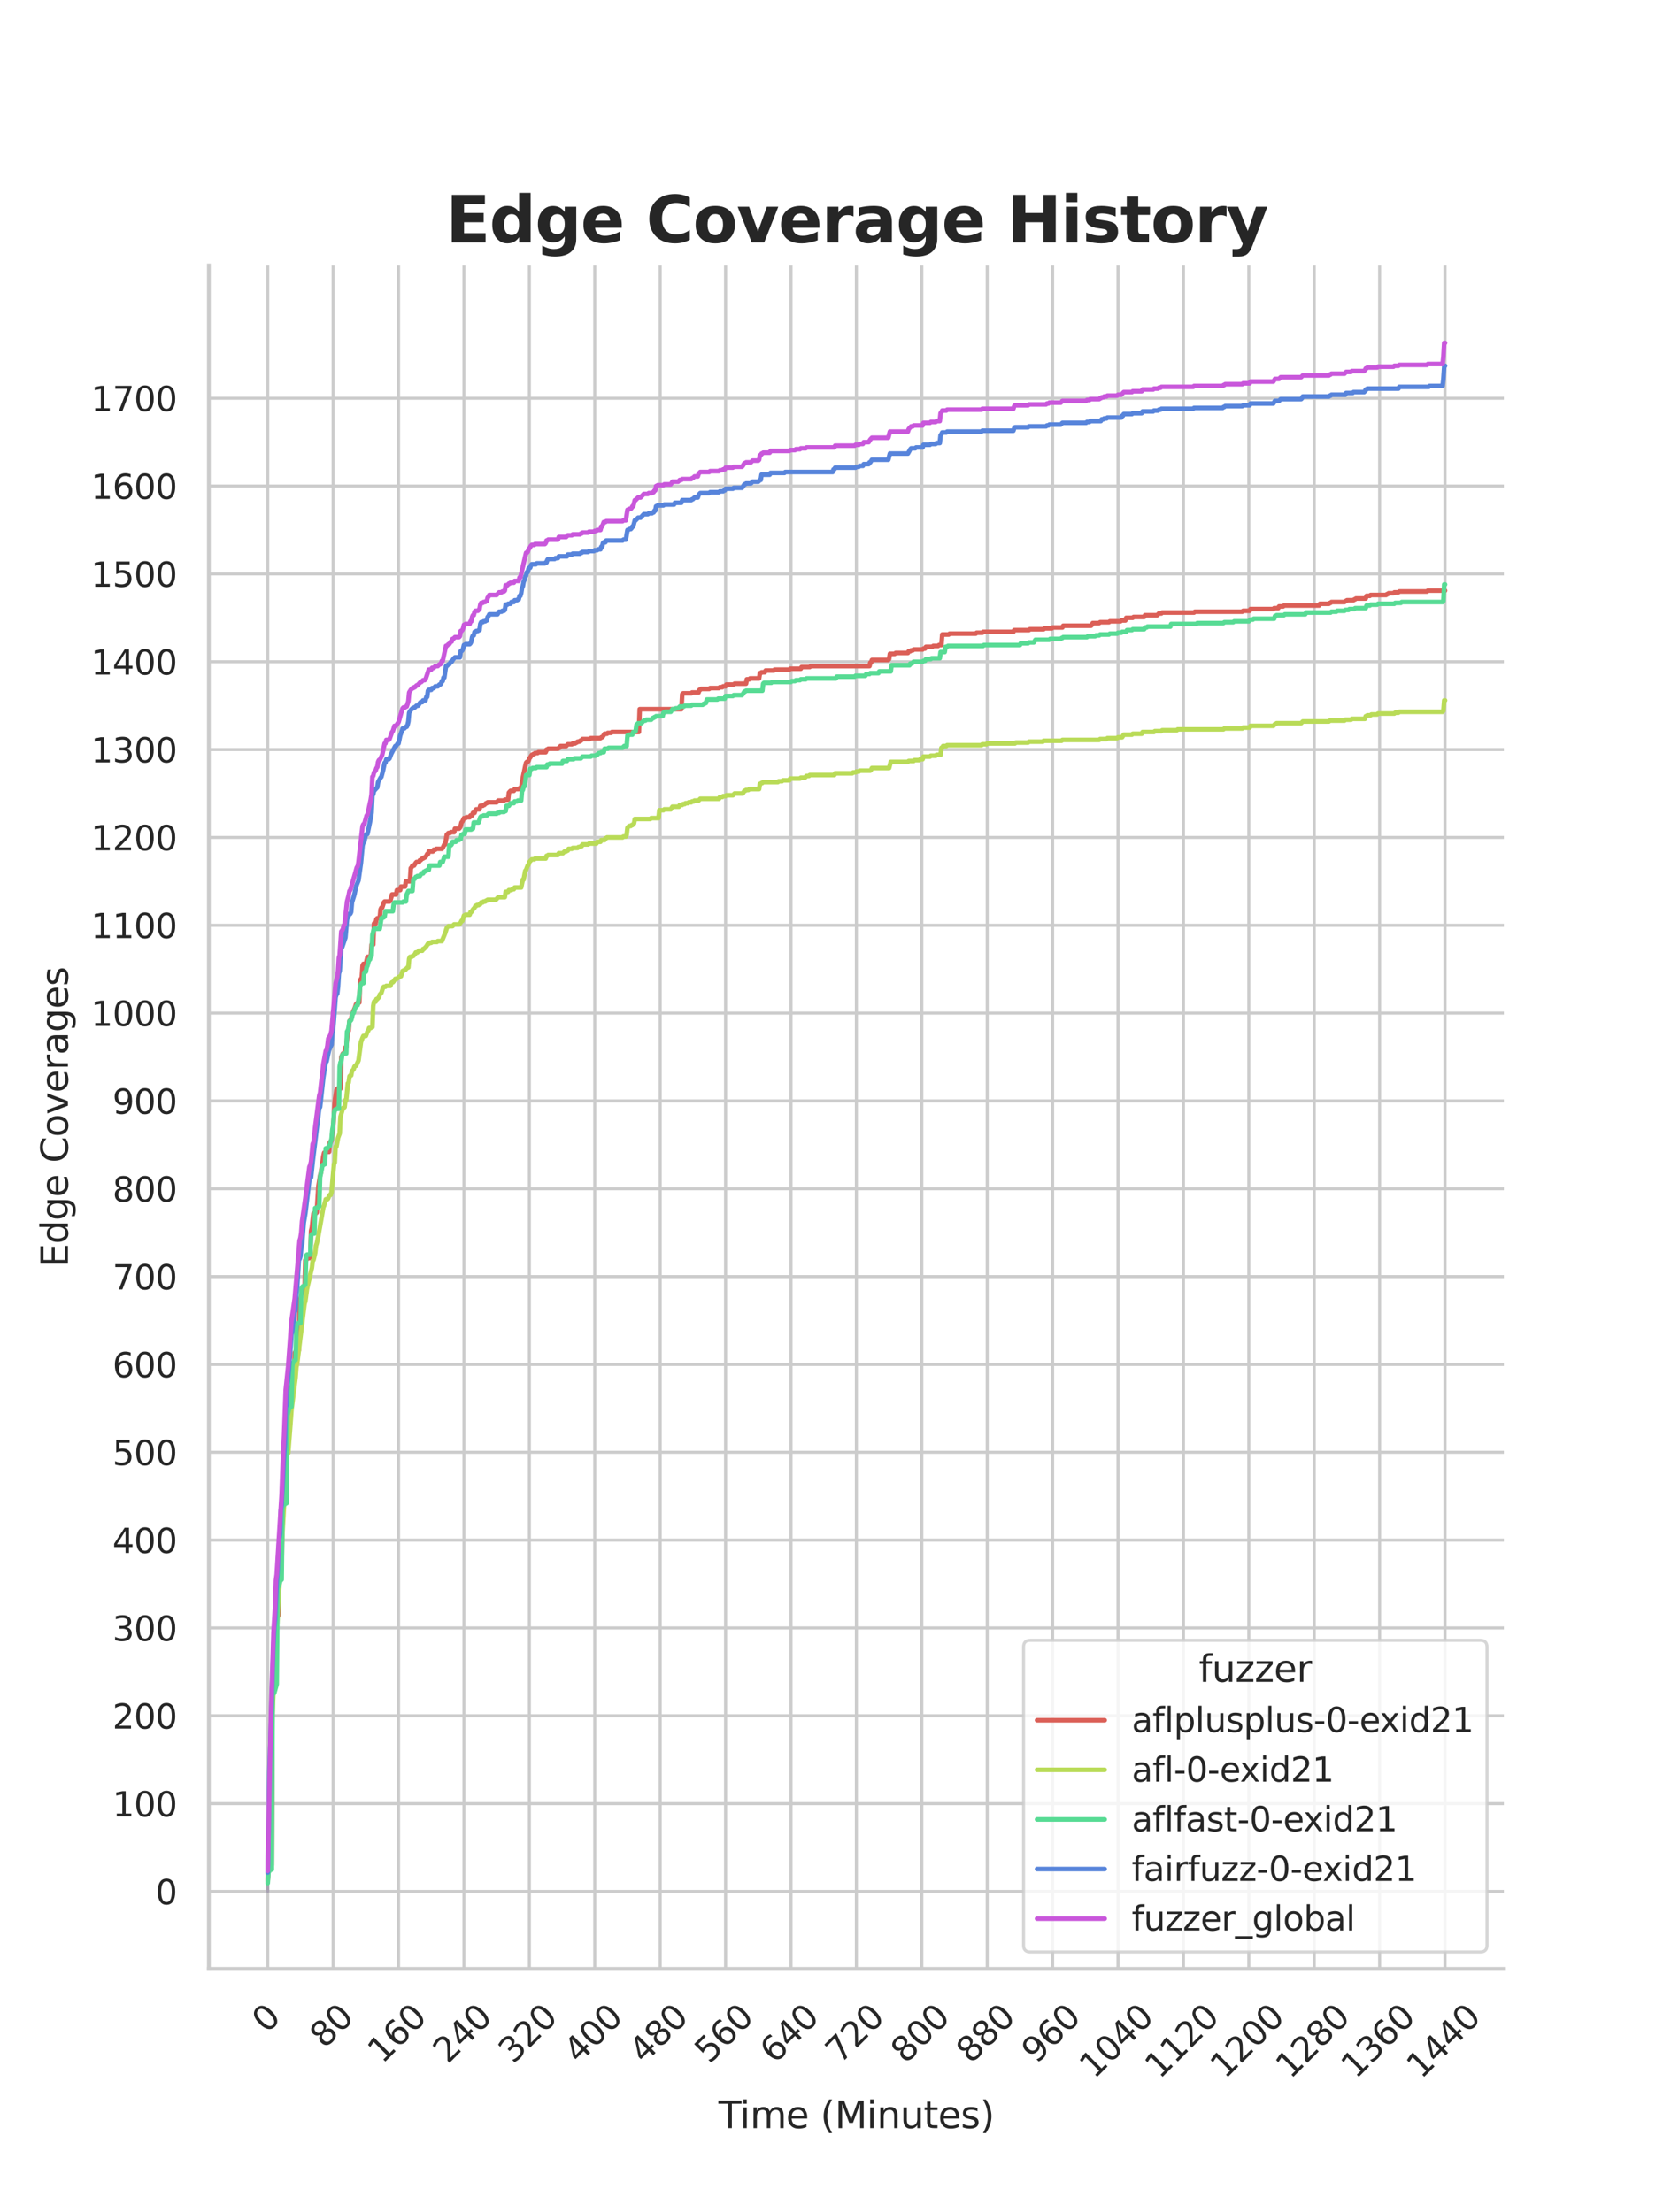 <?xml version="1.0" encoding="utf-8" standalone="no"?>
<!DOCTYPE svg PUBLIC "-//W3C//DTD SVG 1.1//EN"
  "http://www.w3.org/Graphics/SVG/1.1/DTD/svg11.dtd">
<svg xmlns:xlink="http://www.w3.org/1999/xlink" width="435pt" height="576pt" viewBox="0 0 435 576" xmlns="http://www.w3.org/2000/svg" version="1.1">
 <defs>
  <style type="text/css">*{stroke-linejoin: round; stroke-linecap: butt}</style>
 </defs>
 <g id="figure_1">
  <g id="patch_1">
   <path d="M 0 576 
L 435 576 
L 435 0 
L 0 0 
z
" style="fill: #ffffff"/>
  </g>
  <g id="axes_1">
   <g id="patch_2">
    <path d="M 54.375 512.64 
L 391.5 512.64 
L 391.5 69.12 
L 54.375 69.12 
z
" style="fill: #ffffff"/>
   </g>
   <g id="matplotlib.axis_1">
    <g id="xtick_1">
     <g id="line2d_1">
      <path d="M 69.699 512.64 
L 69.699 69.12 
" clip-path="url(#p104dc02cda)" style="fill: none; stroke: #cccccc; stroke-width: 0.8; stroke-linecap: round"/>
     </g>
     <g id="text_1">
      <!-- 0 -->
      <g style="fill: #262626" transform="translate(69.436 529.627)rotate(-45)scale(0.088 -0.088)">
       <defs>
        <path id="DejaVuSans-30" d="M 2034 4250 
Q 1547 4250 1301 3770 
Q 1056 3291 1056 2328 
Q 1056 1369 1301 889 
Q 1547 409 2034 409 
Q 2525 409 2770 889 
Q 3016 1369 3016 2328 
Q 3016 3291 2770 3770 
Q 2525 4250 2034 4250 
z
M 2034 4750 
Q 2819 4750 3233 4129 
Q 3647 3509 3647 2328 
Q 3647 1150 3233 529 
Q 2819 -91 2034 -91 
Q 1250 -91 836 529 
Q 422 1150 422 2328 
Q 422 3509 836 4129 
Q 1250 4750 2034 4750 
z
" transform="scale(0.016)"/>
       </defs>
       <use xlink:href="#DejaVuSans-30"/>
      </g>
     </g>
    </g>
    <g id="xtick_2">
     <g id="line2d_2">
      <path d="M 86.725 512.64 
L 86.725 69.12 
" clip-path="url(#p104dc02cda)" style="fill: none; stroke: #cccccc; stroke-width: 0.8; stroke-linecap: round"/>
     </g>
     <g id="text_2">
      <!-- 80 -->
      <g style="fill: #262626" transform="translate(84.483 533.586)rotate(-45)scale(0.088 -0.088)">
       <defs>
        <path id="DejaVuSans-38" d="M 2034 2216 
Q 1584 2216 1326 1975 
Q 1069 1734 1069 1313 
Q 1069 891 1326 650 
Q 1584 409 2034 409 
Q 2484 409 2743 651 
Q 3003 894 3003 1313 
Q 3003 1734 2745 1975 
Q 2488 2216 2034 2216 
z
M 1403 2484 
Q 997 2584 770 2862 
Q 544 3141 544 3541 
Q 544 4100 942 4425 
Q 1341 4750 2034 4750 
Q 2731 4750 3128 4425 
Q 3525 4100 3525 3541 
Q 3525 3141 3298 2862 
Q 3072 2584 2669 2484 
Q 3125 2378 3379 2068 
Q 3634 1759 3634 1313 
Q 3634 634 3220 271 
Q 2806 -91 2034 -91 
Q 1263 -91 848 271 
Q 434 634 434 1313 
Q 434 1759 690 2068 
Q 947 2378 1403 2484 
z
M 1172 3481 
Q 1172 3119 1398 2916 
Q 1625 2713 2034 2713 
Q 2441 2713 2670 2916 
Q 2900 3119 2900 3481 
Q 2900 3844 2670 4047 
Q 2441 4250 2034 4250 
Q 1625 4250 1398 4047 
Q 1172 3844 1172 3481 
z
" transform="scale(0.016)"/>
       </defs>
       <use xlink:href="#DejaVuSans-38"/>
       <use xlink:href="#DejaVuSans-30" x="63.623"/>
      </g>
     </g>
    </g>
    <g id="xtick_3">
     <g id="line2d_3">
      <path d="M 103.752 512.64 
L 103.752 69.12 
" clip-path="url(#p104dc02cda)" style="fill: none; stroke: #cccccc; stroke-width: 0.8; stroke-linecap: round"/>
     </g>
     <g id="text_3">
      <!-- 160 -->
      <g style="fill: #262626" transform="translate(99.53 537.545)rotate(-45)scale(0.088 -0.088)">
       <defs>
        <path id="DejaVuSans-31" d="M 794 531 
L 1825 531 
L 1825 4091 
L 703 3866 
L 703 4441 
L 1819 4666 
L 2450 4666 
L 2450 531 
L 3481 531 
L 3481 0 
L 794 0 
L 794 531 
z
" transform="scale(0.016)"/>
        <path id="DejaVuSans-36" d="M 2113 2584 
Q 1688 2584 1439 2293 
Q 1191 2003 1191 1497 
Q 1191 994 1439 701 
Q 1688 409 2113 409 
Q 2538 409 2786 701 
Q 3034 994 3034 1497 
Q 3034 2003 2786 2293 
Q 2538 2584 2113 2584 
z
M 3366 4563 
L 3366 3988 
Q 3128 4100 2886 4159 
Q 2644 4219 2406 4219 
Q 1781 4219 1451 3797 
Q 1122 3375 1075 2522 
Q 1259 2794 1537 2939 
Q 1816 3084 2150 3084 
Q 2853 3084 3261 2657 
Q 3669 2231 3669 1497 
Q 3669 778 3244 343 
Q 2819 -91 2113 -91 
Q 1303 -91 875 529 
Q 447 1150 447 2328 
Q 447 3434 972 4092 
Q 1497 4750 2381 4750 
Q 2619 4750 2861 4703 
Q 3103 4656 3366 4563 
z
" transform="scale(0.016)"/>
       </defs>
       <use xlink:href="#DejaVuSans-31"/>
       <use xlink:href="#DejaVuSans-36" x="63.623"/>
       <use xlink:href="#DejaVuSans-30" x="127.246"/>
      </g>
     </g>
    </g>
    <g id="xtick_4">
     <g id="line2d_4">
      <path d="M 120.778 512.64 
L 120.778 69.12 
" clip-path="url(#p104dc02cda)" style="fill: none; stroke: #cccccc; stroke-width: 0.8; stroke-linecap: round"/>
     </g>
     <g id="text_4">
      <!-- 240 -->
      <g style="fill: #262626" transform="translate(116.557 537.545)rotate(-45)scale(0.088 -0.088)">
       <defs>
        <path id="DejaVuSans-32" d="M 1228 531 
L 3431 531 
L 3431 0 
L 469 0 
L 469 531 
Q 828 903 1448 1529 
Q 2069 2156 2228 2338 
Q 2531 2678 2651 2914 
Q 2772 3150 2772 3378 
Q 2772 3750 2511 3984 
Q 2250 4219 1831 4219 
Q 1534 4219 1204 4116 
Q 875 4013 500 3803 
L 500 4441 
Q 881 4594 1212 4672 
Q 1544 4750 1819 4750 
Q 2544 4750 2975 4387 
Q 3406 4025 3406 3419 
Q 3406 3131 3298 2873 
Q 3191 2616 2906 2266 
Q 2828 2175 2409 1742 
Q 1991 1309 1228 531 
z
" transform="scale(0.016)"/>
        <path id="DejaVuSans-34" d="M 2419 4116 
L 825 1625 
L 2419 1625 
L 2419 4116 
z
M 2253 4666 
L 3047 4666 
L 3047 1625 
L 3713 1625 
L 3713 1100 
L 3047 1100 
L 3047 0 
L 2419 0 
L 2419 1100 
L 313 1100 
L 313 1709 
L 2253 4666 
z
" transform="scale(0.016)"/>
       </defs>
       <use xlink:href="#DejaVuSans-32"/>
       <use xlink:href="#DejaVuSans-34" x="63.623"/>
       <use xlink:href="#DejaVuSans-30" x="127.246"/>
      </g>
     </g>
    </g>
    <g id="xtick_5">
     <g id="line2d_5">
      <path d="M 137.805 512.64 
L 137.805 69.12 
" clip-path="url(#p104dc02cda)" style="fill: none; stroke: #cccccc; stroke-width: 0.8; stroke-linecap: round"/>
     </g>
     <g id="text_5">
      <!-- 320 -->
      <g style="fill: #262626" transform="translate(133.583 537.545)rotate(-45)scale(0.088 -0.088)">
       <defs>
        <path id="DejaVuSans-33" d="M 2597 2516 
Q 3050 2419 3304 2112 
Q 3559 1806 3559 1356 
Q 3559 666 3084 287 
Q 2609 -91 1734 -91 
Q 1441 -91 1130 -33 
Q 819 25 488 141 
L 488 750 
Q 750 597 1062 519 
Q 1375 441 1716 441 
Q 2309 441 2620 675 
Q 2931 909 2931 1356 
Q 2931 1769 2642 2001 
Q 2353 2234 1838 2234 
L 1294 2234 
L 1294 2753 
L 1863 2753 
Q 2328 2753 2575 2939 
Q 2822 3125 2822 3475 
Q 2822 3834 2567 4026 
Q 2313 4219 1838 4219 
Q 1578 4219 1281 4162 
Q 984 4106 628 3988 
L 628 4550 
Q 988 4650 1302 4700 
Q 1616 4750 1894 4750 
Q 2613 4750 3031 4423 
Q 3450 4097 3450 3541 
Q 3450 3153 3228 2886 
Q 3006 2619 2597 2516 
z
" transform="scale(0.016)"/>
       </defs>
       <use xlink:href="#DejaVuSans-33"/>
       <use xlink:href="#DejaVuSans-32" x="63.623"/>
       <use xlink:href="#DejaVuSans-30" x="127.246"/>
      </g>
     </g>
    </g>
    <g id="xtick_6">
     <g id="line2d_6">
      <path d="M 154.831 512.64 
L 154.831 69.12 
" clip-path="url(#p104dc02cda)" style="fill: none; stroke: #cccccc; stroke-width: 0.8; stroke-linecap: round"/>
     </g>
     <g id="text_6">
      <!-- 400 -->
      <g style="fill: #262626" transform="translate(150.61 537.545)rotate(-45)scale(0.088 -0.088)">
       <use xlink:href="#DejaVuSans-34"/>
       <use xlink:href="#DejaVuSans-30" x="63.623"/>
       <use xlink:href="#DejaVuSans-30" x="127.246"/>
      </g>
     </g>
    </g>
    <g id="xtick_7">
     <g id="line2d_7">
      <path d="M 171.858 512.64 
L 171.858 69.12 
" clip-path="url(#p104dc02cda)" style="fill: none; stroke: #cccccc; stroke-width: 0.8; stroke-linecap: round"/>
     </g>
     <g id="text_7">
      <!-- 480 -->
      <g style="fill: #262626" transform="translate(167.636 537.545)rotate(-45)scale(0.088 -0.088)">
       <use xlink:href="#DejaVuSans-34"/>
       <use xlink:href="#DejaVuSans-38" x="63.623"/>
       <use xlink:href="#DejaVuSans-30" x="127.246"/>
      </g>
     </g>
    </g>
    <g id="xtick_8">
     <g id="line2d_8">
      <path d="M 188.884 512.64 
L 188.884 69.12 
" clip-path="url(#p104dc02cda)" style="fill: none; stroke: #cccccc; stroke-width: 0.8; stroke-linecap: round"/>
     </g>
     <g id="text_8">
      <!-- 560 -->
      <g style="fill: #262626" transform="translate(184.663 537.545)rotate(-45)scale(0.088 -0.088)">
       <defs>
        <path id="DejaVuSans-35" d="M 691 4666 
L 3169 4666 
L 3169 4134 
L 1269 4134 
L 1269 2991 
Q 1406 3038 1543 3061 
Q 1681 3084 1819 3084 
Q 2600 3084 3056 2656 
Q 3513 2228 3513 1497 
Q 3513 744 3044 326 
Q 2575 -91 1722 -91 
Q 1428 -91 1123 -41 
Q 819 9 494 109 
L 494 744 
Q 775 591 1075 516 
Q 1375 441 1709 441 
Q 2250 441 2565 725 
Q 2881 1009 2881 1497 
Q 2881 1984 2565 2268 
Q 2250 2553 1709 2553 
Q 1456 2553 1204 2497 
Q 953 2441 691 2322 
L 691 4666 
z
" transform="scale(0.016)"/>
       </defs>
       <use xlink:href="#DejaVuSans-35"/>
       <use xlink:href="#DejaVuSans-36" x="63.623"/>
       <use xlink:href="#DejaVuSans-30" x="127.246"/>
      </g>
     </g>
    </g>
    <g id="xtick_9">
     <g id="line2d_9">
      <path d="M 205.911 512.64 
L 205.911 69.12 
" clip-path="url(#p104dc02cda)" style="fill: none; stroke: #cccccc; stroke-width: 0.8; stroke-linecap: round"/>
     </g>
     <g id="text_9">
      <!-- 640 -->
      <g style="fill: #262626" transform="translate(201.689 537.545)rotate(-45)scale(0.088 -0.088)">
       <use xlink:href="#DejaVuSans-36"/>
       <use xlink:href="#DejaVuSans-34" x="63.623"/>
       <use xlink:href="#DejaVuSans-30" x="127.246"/>
      </g>
     </g>
    </g>
    <g id="xtick_10">
     <g id="line2d_10">
      <path d="M 222.938 512.64 
L 222.938 69.12 
" clip-path="url(#p104dc02cda)" style="fill: none; stroke: #cccccc; stroke-width: 0.8; stroke-linecap: round"/>
     </g>
     <g id="text_10">
      <!-- 720 -->
      <g style="fill: #262626" transform="translate(218.716 537.545)rotate(-45)scale(0.088 -0.088)">
       <defs>
        <path id="DejaVuSans-37" d="M 525 4666 
L 3525 4666 
L 3525 4397 
L 1831 0 
L 1172 0 
L 2766 4134 
L 525 4134 
L 525 4666 
z
" transform="scale(0.016)"/>
       </defs>
       <use xlink:href="#DejaVuSans-37"/>
       <use xlink:href="#DejaVuSans-32" x="63.623"/>
       <use xlink:href="#DejaVuSans-30" x="127.246"/>
      </g>
     </g>
    </g>
    <g id="xtick_11">
     <g id="line2d_11">
      <path d="M 239.964 512.64 
L 239.964 69.12 
" clip-path="url(#p104dc02cda)" style="fill: none; stroke: #cccccc; stroke-width: 0.8; stroke-linecap: round"/>
     </g>
     <g id="text_11">
      <!-- 800 -->
      <g style="fill: #262626" transform="translate(235.742 537.545)rotate(-45)scale(0.088 -0.088)">
       <use xlink:href="#DejaVuSans-38"/>
       <use xlink:href="#DejaVuSans-30" x="63.623"/>
       <use xlink:href="#DejaVuSans-30" x="127.246"/>
      </g>
     </g>
    </g>
    <g id="xtick_12">
     <g id="line2d_12">
      <path d="M 256.991 512.64 
L 256.991 69.12 
" clip-path="url(#p104dc02cda)" style="fill: none; stroke: #cccccc; stroke-width: 0.8; stroke-linecap: round"/>
     </g>
     <g id="text_12">
      <!-- 880 -->
      <g style="fill: #262626" transform="translate(252.769 537.545)rotate(-45)scale(0.088 -0.088)">
       <use xlink:href="#DejaVuSans-38"/>
       <use xlink:href="#DejaVuSans-38" x="63.623"/>
       <use xlink:href="#DejaVuSans-30" x="127.246"/>
      </g>
     </g>
    </g>
    <g id="xtick_13">
     <g id="line2d_13">
      <path d="M 274.017 512.64 
L 274.017 69.12 
" clip-path="url(#p104dc02cda)" style="fill: none; stroke: #cccccc; stroke-width: 0.8; stroke-linecap: round"/>
     </g>
     <g id="text_13">
      <!-- 960 -->
      <g style="fill: #262626" transform="translate(269.795 537.545)rotate(-45)scale(0.088 -0.088)">
       <defs>
        <path id="DejaVuSans-39" d="M 703 97 
L 703 672 
Q 941 559 1184 500 
Q 1428 441 1663 441 
Q 2288 441 2617 861 
Q 2947 1281 2994 2138 
Q 2813 1869 2534 1725 
Q 2256 1581 1919 1581 
Q 1219 1581 811 2004 
Q 403 2428 403 3163 
Q 403 3881 828 4315 
Q 1253 4750 1959 4750 
Q 2769 4750 3195 4129 
Q 3622 3509 3622 2328 
Q 3622 1225 3098 567 
Q 2575 -91 1691 -91 
Q 1453 -91 1209 -44 
Q 966 3 703 97 
z
M 1959 2075 
Q 2384 2075 2632 2365 
Q 2881 2656 2881 3163 
Q 2881 3666 2632 3958 
Q 2384 4250 1959 4250 
Q 1534 4250 1286 3958 
Q 1038 3666 1038 3163 
Q 1038 2656 1286 2365 
Q 1534 2075 1959 2075 
z
" transform="scale(0.016)"/>
       </defs>
       <use xlink:href="#DejaVuSans-39"/>
       <use xlink:href="#DejaVuSans-36" x="63.623"/>
       <use xlink:href="#DejaVuSans-30" x="127.246"/>
      </g>
     </g>
    </g>
    <g id="xtick_14">
     <g id="line2d_14">
      <path d="M 291.044 512.64 
L 291.044 69.12 
" clip-path="url(#p104dc02cda)" style="fill: none; stroke: #cccccc; stroke-width: 0.8; stroke-linecap: round"/>
     </g>
     <g id="text_14">
      <!-- 1040 -->
      <g style="fill: #262626" transform="translate(284.842 541.505)rotate(-45)scale(0.088 -0.088)">
       <use xlink:href="#DejaVuSans-31"/>
       <use xlink:href="#DejaVuSans-30" x="63.623"/>
       <use xlink:href="#DejaVuSans-34" x="127.246"/>
       <use xlink:href="#DejaVuSans-30" x="190.869"/>
      </g>
     </g>
    </g>
    <g id="xtick_15">
     <g id="line2d_15">
      <path d="M 308.07 512.64 
L 308.07 69.12 
" clip-path="url(#p104dc02cda)" style="fill: none; stroke: #cccccc; stroke-width: 0.8; stroke-linecap: round"/>
     </g>
     <g id="text_15">
      <!-- 1120 -->
      <g style="fill: #262626" transform="translate(301.869 541.505)rotate(-45)scale(0.088 -0.088)">
       <use xlink:href="#DejaVuSans-31"/>
       <use xlink:href="#DejaVuSans-31" x="63.623"/>
       <use xlink:href="#DejaVuSans-32" x="127.246"/>
       <use xlink:href="#DejaVuSans-30" x="190.869"/>
      </g>
     </g>
    </g>
    <g id="xtick_16">
     <g id="line2d_16">
      <path d="M 325.097 512.64 
L 325.097 69.12 
" clip-path="url(#p104dc02cda)" style="fill: none; stroke: #cccccc; stroke-width: 0.8; stroke-linecap: round"/>
     </g>
     <g id="text_16">
      <!-- 1200 -->
      <g style="fill: #262626" transform="translate(318.895 541.505)rotate(-45)scale(0.088 -0.088)">
       <use xlink:href="#DejaVuSans-31"/>
       <use xlink:href="#DejaVuSans-32" x="63.623"/>
       <use xlink:href="#DejaVuSans-30" x="127.246"/>
       <use xlink:href="#DejaVuSans-30" x="190.869"/>
      </g>
     </g>
    </g>
    <g id="xtick_17">
     <g id="line2d_17">
      <path d="M 342.123 512.64 
L 342.123 69.12 
" clip-path="url(#p104dc02cda)" style="fill: none; stroke: #cccccc; stroke-width: 0.8; stroke-linecap: round"/>
     </g>
     <g id="text_17">
      <!-- 1280 -->
      <g style="fill: #262626" transform="translate(335.922 541.505)rotate(-45)scale(0.088 -0.088)">
       <use xlink:href="#DejaVuSans-31"/>
       <use xlink:href="#DejaVuSans-32" x="63.623"/>
       <use xlink:href="#DejaVuSans-38" x="127.246"/>
       <use xlink:href="#DejaVuSans-30" x="190.869"/>
      </g>
     </g>
    </g>
    <g id="xtick_18">
     <g id="line2d_18">
      <path d="M 359.15 512.64 
L 359.15 69.12 
" clip-path="url(#p104dc02cda)" style="fill: none; stroke: #cccccc; stroke-width: 0.8; stroke-linecap: round"/>
     </g>
     <g id="text_18">
      <!-- 1360 -->
      <g style="fill: #262626" transform="translate(352.948 541.505)rotate(-45)scale(0.088 -0.088)">
       <use xlink:href="#DejaVuSans-31"/>
       <use xlink:href="#DejaVuSans-33" x="63.623"/>
       <use xlink:href="#DejaVuSans-36" x="127.246"/>
       <use xlink:href="#DejaVuSans-30" x="190.869"/>
      </g>
     </g>
    </g>
    <g id="xtick_19">
     <g id="line2d_19">
      <path d="M 376.176 512.64 
L 376.176 69.12 
" clip-path="url(#p104dc02cda)" style="fill: none; stroke: #cccccc; stroke-width: 0.8; stroke-linecap: round"/>
     </g>
     <g id="text_19">
      <!-- 1440 -->
      <g style="fill: #262626" transform="translate(369.975 541.505)rotate(-45)scale(0.088 -0.088)">
       <use xlink:href="#DejaVuSans-31"/>
       <use xlink:href="#DejaVuSans-34" x="63.623"/>
       <use xlink:href="#DejaVuSans-34" x="127.246"/>
       <use xlink:href="#DejaVuSans-30" x="190.869"/>
      </g>
     </g>
    </g>
    <g id="text_20">
     <!-- Time (Minutes) -->
     <g style="fill: #262626" transform="translate(187.028 554.093)scale(0.096 -0.096)">
      <defs>
       <path id="DejaVuSans-54" d="M -19 4666 
L 3928 4666 
L 3928 4134 
L 2272 4134 
L 2272 0 
L 1638 0 
L 1638 4134 
L -19 4134 
L -19 4666 
z
" transform="scale(0.016)"/>
       <path id="DejaVuSans-69" d="M 603 3500 
L 1178 3500 
L 1178 0 
L 603 0 
L 603 3500 
z
M 603 4863 
L 1178 4863 
L 1178 4134 
L 603 4134 
L 603 4863 
z
" transform="scale(0.016)"/>
       <path id="DejaVuSans-6d" d="M 3328 2828 
Q 3544 3216 3844 3400 
Q 4144 3584 4550 3584 
Q 5097 3584 5394 3201 
Q 5691 2819 5691 2113 
L 5691 0 
L 5113 0 
L 5113 2094 
Q 5113 2597 4934 2840 
Q 4756 3084 4391 3084 
Q 3944 3084 3684 2787 
Q 3425 2491 3425 1978 
L 3425 0 
L 2847 0 
L 2847 2094 
Q 2847 2600 2669 2842 
Q 2491 3084 2119 3084 
Q 1678 3084 1418 2786 
Q 1159 2488 1159 1978 
L 1159 0 
L 581 0 
L 581 3500 
L 1159 3500 
L 1159 2956 
Q 1356 3278 1631 3431 
Q 1906 3584 2284 3584 
Q 2666 3584 2933 3390 
Q 3200 3197 3328 2828 
z
" transform="scale(0.016)"/>
       <path id="DejaVuSans-65" d="M 3597 1894 
L 3597 1613 
L 953 1613 
Q 991 1019 1311 708 
Q 1631 397 2203 397 
Q 2534 397 2845 478 
Q 3156 559 3463 722 
L 3463 178 
Q 3153 47 2828 -22 
Q 2503 -91 2169 -91 
Q 1331 -91 842 396 
Q 353 884 353 1716 
Q 353 2575 817 3079 
Q 1281 3584 2069 3584 
Q 2775 3584 3186 3129 
Q 3597 2675 3597 1894 
z
M 3022 2063 
Q 3016 2534 2758 2815 
Q 2500 3097 2075 3097 
Q 1594 3097 1305 2825 
Q 1016 2553 972 2059 
L 3022 2063 
z
" transform="scale(0.016)"/>
       <path id="DejaVuSans-20" transform="scale(0.016)"/>
       <path id="DejaVuSans-28" d="M 1984 4856 
Q 1566 4138 1362 3434 
Q 1159 2731 1159 2009 
Q 1159 1288 1364 580 
Q 1569 -128 1984 -844 
L 1484 -844 
Q 1016 -109 783 600 
Q 550 1309 550 2009 
Q 550 2706 781 3412 
Q 1013 4119 1484 4856 
L 1984 4856 
z
" transform="scale(0.016)"/>
       <path id="DejaVuSans-4d" d="M 628 4666 
L 1569 4666 
L 2759 1491 
L 3956 4666 
L 4897 4666 
L 4897 0 
L 4281 0 
L 4281 4097 
L 3078 897 
L 2444 897 
L 1241 4097 
L 1241 0 
L 628 0 
L 628 4666 
z
" transform="scale(0.016)"/>
       <path id="DejaVuSans-6e" d="M 3513 2113 
L 3513 0 
L 2938 0 
L 2938 2094 
Q 2938 2591 2744 2837 
Q 2550 3084 2163 3084 
Q 1697 3084 1428 2787 
Q 1159 2491 1159 1978 
L 1159 0 
L 581 0 
L 581 3500 
L 1159 3500 
L 1159 2956 
Q 1366 3272 1645 3428 
Q 1925 3584 2291 3584 
Q 2894 3584 3203 3211 
Q 3513 2838 3513 2113 
z
" transform="scale(0.016)"/>
       <path id="DejaVuSans-75" d="M 544 1381 
L 544 3500 
L 1119 3500 
L 1119 1403 
Q 1119 906 1312 657 
Q 1506 409 1894 409 
Q 2359 409 2629 706 
Q 2900 1003 2900 1516 
L 2900 3500 
L 3475 3500 
L 3475 0 
L 2900 0 
L 2900 538 
Q 2691 219 2414 64 
Q 2138 -91 1772 -91 
Q 1169 -91 856 284 
Q 544 659 544 1381 
z
M 1991 3584 
L 1991 3584 
z
" transform="scale(0.016)"/>
       <path id="DejaVuSans-74" d="M 1172 4494 
L 1172 3500 
L 2356 3500 
L 2356 3053 
L 1172 3053 
L 1172 1153 
Q 1172 725 1289 603 
Q 1406 481 1766 481 
L 2356 481 
L 2356 0 
L 1766 0 
Q 1100 0 847 248 
Q 594 497 594 1153 
L 594 3053 
L 172 3053 
L 172 3500 
L 594 3500 
L 594 4494 
L 1172 4494 
z
" transform="scale(0.016)"/>
       <path id="DejaVuSans-73" d="M 2834 3397 
L 2834 2853 
Q 2591 2978 2328 3040 
Q 2066 3103 1784 3103 
Q 1356 3103 1142 2972 
Q 928 2841 928 2578 
Q 928 2378 1081 2264 
Q 1234 2150 1697 2047 
L 1894 2003 
Q 2506 1872 2764 1633 
Q 3022 1394 3022 966 
Q 3022 478 2636 193 
Q 2250 -91 1575 -91 
Q 1294 -91 989 -36 
Q 684 19 347 128 
L 347 722 
Q 666 556 975 473 
Q 1284 391 1588 391 
Q 1994 391 2212 530 
Q 2431 669 2431 922 
Q 2431 1156 2273 1281 
Q 2116 1406 1581 1522 
L 1381 1569 
Q 847 1681 609 1914 
Q 372 2147 372 2553 
Q 372 3047 722 3315 
Q 1072 3584 1716 3584 
Q 2034 3584 2315 3537 
Q 2597 3491 2834 3397 
z
" transform="scale(0.016)"/>
       <path id="DejaVuSans-29" d="M 513 4856 
L 1013 4856 
Q 1481 4119 1714 3412 
Q 1947 2706 1947 2009 
Q 1947 1309 1714 600 
Q 1481 -109 1013 -844 
L 513 -844 
Q 928 -128 1133 580 
Q 1338 1288 1338 2009 
Q 1338 2731 1133 3434 
Q 928 4138 513 4856 
z
" transform="scale(0.016)"/>
      </defs>
      <use xlink:href="#DejaVuSans-54"/>
      <use xlink:href="#DejaVuSans-69" x="57.959"/>
      <use xlink:href="#DejaVuSans-6d" x="85.742"/>
      <use xlink:href="#DejaVuSans-65" x="183.154"/>
      <use xlink:href="#DejaVuSans-20" x="244.678"/>
      <use xlink:href="#DejaVuSans-28" x="276.465"/>
      <use xlink:href="#DejaVuSans-4d" x="315.479"/>
      <use xlink:href="#DejaVuSans-69" x="401.758"/>
      <use xlink:href="#DejaVuSans-6e" x="429.541"/>
      <use xlink:href="#DejaVuSans-75" x="492.92"/>
      <use xlink:href="#DejaVuSans-74" x="556.299"/>
      <use xlink:href="#DejaVuSans-65" x="595.508"/>
      <use xlink:href="#DejaVuSans-73" x="657.031"/>
      <use xlink:href="#DejaVuSans-29" x="709.131"/>
     </g>
    </g>
   </g>
   <g id="matplotlib.axis_2">
    <g id="ytick_1">
     <g id="line2d_20">
      <path d="M 54.375 492.48 
L 391.5 492.48 
" clip-path="url(#p104dc02cda)" style="fill: none; stroke: #cccccc; stroke-width: 0.8; stroke-linecap: round"/>
     </g>
     <g id="text_21">
      <!-- 0 -->
      <g style="fill: #262626" transform="translate(40.476 495.823)scale(0.088 -0.088)">
       <use xlink:href="#DejaVuSans-30"/>
      </g>
     </g>
    </g>
    <g id="ytick_2">
     <g id="line2d_21">
      <path d="M 54.375 469.61 
L 391.5 469.61 
" clip-path="url(#p104dc02cda)" style="fill: none; stroke: #cccccc; stroke-width: 0.8; stroke-linecap: round"/>
     </g>
     <g id="text_22">
      <!-- 100 -->
      <g style="fill: #262626" transform="translate(29.278 472.953)scale(0.088 -0.088)">
       <use xlink:href="#DejaVuSans-31"/>
       <use xlink:href="#DejaVuSans-30" x="63.623"/>
       <use xlink:href="#DejaVuSans-30" x="127.246"/>
      </g>
     </g>
    </g>
    <g id="ytick_3">
     <g id="line2d_22">
      <path d="M 54.375 446.74 
L 391.5 446.74 
" clip-path="url(#p104dc02cda)" style="fill: none; stroke: #cccccc; stroke-width: 0.8; stroke-linecap: round"/>
     </g>
     <g id="text_23">
      <!-- 200 -->
      <g style="fill: #262626" transform="translate(29.278 450.083)scale(0.088 -0.088)">
       <use xlink:href="#DejaVuSans-32"/>
       <use xlink:href="#DejaVuSans-30" x="63.623"/>
       <use xlink:href="#DejaVuSans-30" x="127.246"/>
      </g>
     </g>
    </g>
    <g id="ytick_4">
     <g id="line2d_23">
      <path d="M 54.375 423.87 
L 391.5 423.87 
" clip-path="url(#p104dc02cda)" style="fill: none; stroke: #cccccc; stroke-width: 0.8; stroke-linecap: round"/>
     </g>
     <g id="text_24">
      <!-- 300 -->
      <g style="fill: #262626" transform="translate(29.278 427.213)scale(0.088 -0.088)">
       <use xlink:href="#DejaVuSans-33"/>
       <use xlink:href="#DejaVuSans-30" x="63.623"/>
       <use xlink:href="#DejaVuSans-30" x="127.246"/>
      </g>
     </g>
    </g>
    <g id="ytick_5">
     <g id="line2d_24">
      <path d="M 54.375 401 
L 391.5 401 
" clip-path="url(#p104dc02cda)" style="fill: none; stroke: #cccccc; stroke-width: 0.8; stroke-linecap: round"/>
     </g>
     <g id="text_25">
      <!-- 400 -->
      <g style="fill: #262626" transform="translate(29.278 404.343)scale(0.088 -0.088)">
       <use xlink:href="#DejaVuSans-34"/>
       <use xlink:href="#DejaVuSans-30" x="63.623"/>
       <use xlink:href="#DejaVuSans-30" x="127.246"/>
      </g>
     </g>
    </g>
    <g id="ytick_6">
     <g id="line2d_25">
      <path d="M 54.375 378.129 
L 391.5 378.129 
" clip-path="url(#p104dc02cda)" style="fill: none; stroke: #cccccc; stroke-width: 0.8; stroke-linecap: round"/>
     </g>
     <g id="text_26">
      <!-- 500 -->
      <g style="fill: #262626" transform="translate(29.278 381.473)scale(0.088 -0.088)">
       <use xlink:href="#DejaVuSans-35"/>
       <use xlink:href="#DejaVuSans-30" x="63.623"/>
       <use xlink:href="#DejaVuSans-30" x="127.246"/>
      </g>
     </g>
    </g>
    <g id="ytick_7">
     <g id="line2d_26">
      <path d="M 54.375 355.259 
L 391.5 355.259 
" clip-path="url(#p104dc02cda)" style="fill: none; stroke: #cccccc; stroke-width: 0.8; stroke-linecap: round"/>
     </g>
     <g id="text_27">
      <!-- 600 -->
      <g style="fill: #262626" transform="translate(29.278 358.603)scale(0.088 -0.088)">
       <use xlink:href="#DejaVuSans-36"/>
       <use xlink:href="#DejaVuSans-30" x="63.623"/>
       <use xlink:href="#DejaVuSans-30" x="127.246"/>
      </g>
     </g>
    </g>
    <g id="ytick_8">
     <g id="line2d_27">
      <path d="M 54.375 332.389 
L 391.5 332.389 
" clip-path="url(#p104dc02cda)" style="fill: none; stroke: #cccccc; stroke-width: 0.8; stroke-linecap: round"/>
     </g>
     <g id="text_28">
      <!-- 700 -->
      <g style="fill: #262626" transform="translate(29.278 335.733)scale(0.088 -0.088)">
       <use xlink:href="#DejaVuSans-37"/>
       <use xlink:href="#DejaVuSans-30" x="63.623"/>
       <use xlink:href="#DejaVuSans-30" x="127.246"/>
      </g>
     </g>
    </g>
    <g id="ytick_9">
     <g id="line2d_28">
      <path d="M 54.375 309.519 
L 391.5 309.519 
" clip-path="url(#p104dc02cda)" style="fill: none; stroke: #cccccc; stroke-width: 0.8; stroke-linecap: round"/>
     </g>
     <g id="text_29">
      <!-- 800 -->
      <g style="fill: #262626" transform="translate(29.278 312.862)scale(0.088 -0.088)">
       <use xlink:href="#DejaVuSans-38"/>
       <use xlink:href="#DejaVuSans-30" x="63.623"/>
       <use xlink:href="#DejaVuSans-30" x="127.246"/>
      </g>
     </g>
    </g>
    <g id="ytick_10">
     <g id="line2d_29">
      <path d="M 54.375 286.649 
L 391.5 286.649 
" clip-path="url(#p104dc02cda)" style="fill: none; stroke: #cccccc; stroke-width: 0.8; stroke-linecap: round"/>
     </g>
     <g id="text_30">
      <!-- 900 -->
      <g style="fill: #262626" transform="translate(29.278 289.992)scale(0.088 -0.088)">
       <use xlink:href="#DejaVuSans-39"/>
       <use xlink:href="#DejaVuSans-30" x="63.623"/>
       <use xlink:href="#DejaVuSans-30" x="127.246"/>
      </g>
     </g>
    </g>
    <g id="ytick_11">
     <g id="line2d_30">
      <path d="M 54.375 263.779 
L 391.5 263.779 
" clip-path="url(#p104dc02cda)" style="fill: none; stroke: #cccccc; stroke-width: 0.8; stroke-linecap: round"/>
     </g>
     <g id="text_31">
      <!-- 1000 -->
      <g style="fill: #262626" transform="translate(23.679 267.122)scale(0.088 -0.088)">
       <use xlink:href="#DejaVuSans-31"/>
       <use xlink:href="#DejaVuSans-30" x="63.623"/>
       <use xlink:href="#DejaVuSans-30" x="127.246"/>
       <use xlink:href="#DejaVuSans-30" x="190.869"/>
      </g>
     </g>
    </g>
    <g id="ytick_12">
     <g id="line2d_31">
      <path d="M 54.375 240.909 
L 391.5 240.909 
" clip-path="url(#p104dc02cda)" style="fill: none; stroke: #cccccc; stroke-width: 0.8; stroke-linecap: round"/>
     </g>
     <g id="text_32">
      <!-- 1100 -->
      <g style="fill: #262626" transform="translate(23.679 244.252)scale(0.088 -0.088)">
       <use xlink:href="#DejaVuSans-31"/>
       <use xlink:href="#DejaVuSans-31" x="63.623"/>
       <use xlink:href="#DejaVuSans-30" x="127.246"/>
       <use xlink:href="#DejaVuSans-30" x="190.869"/>
      </g>
     </g>
    </g>
    <g id="ytick_13">
     <g id="line2d_32">
      <path d="M 54.375 218.039 
L 391.5 218.039 
" clip-path="url(#p104dc02cda)" style="fill: none; stroke: #cccccc; stroke-width: 0.8; stroke-linecap: round"/>
     </g>
     <g id="text_33">
      <!-- 1200 -->
      <g style="fill: #262626" transform="translate(23.679 221.382)scale(0.088 -0.088)">
       <use xlink:href="#DejaVuSans-31"/>
       <use xlink:href="#DejaVuSans-32" x="63.623"/>
       <use xlink:href="#DejaVuSans-30" x="127.246"/>
       <use xlink:href="#DejaVuSans-30" x="190.869"/>
      </g>
     </g>
    </g>
    <g id="ytick_14">
     <g id="line2d_33">
      <path d="M 54.375 195.169 
L 391.5 195.169 
" clip-path="url(#p104dc02cda)" style="fill: none; stroke: #cccccc; stroke-width: 0.8; stroke-linecap: round"/>
     </g>
     <g id="text_34">
      <!-- 1300 -->
      <g style="fill: #262626" transform="translate(23.679 198.512)scale(0.088 -0.088)">
       <use xlink:href="#DejaVuSans-31"/>
       <use xlink:href="#DejaVuSans-33" x="63.623"/>
       <use xlink:href="#DejaVuSans-30" x="127.246"/>
       <use xlink:href="#DejaVuSans-30" x="190.869"/>
      </g>
     </g>
    </g>
    <g id="ytick_15">
     <g id="line2d_34">
      <path d="M 54.375 172.298 
L 391.5 172.298 
" clip-path="url(#p104dc02cda)" style="fill: none; stroke: #cccccc; stroke-width: 0.8; stroke-linecap: round"/>
     </g>
     <g id="text_35">
      <!-- 1400 -->
      <g style="fill: #262626" transform="translate(23.679 175.642)scale(0.088 -0.088)">
       <use xlink:href="#DejaVuSans-31"/>
       <use xlink:href="#DejaVuSans-34" x="63.623"/>
       <use xlink:href="#DejaVuSans-30" x="127.246"/>
       <use xlink:href="#DejaVuSans-30" x="190.869"/>
      </g>
     </g>
    </g>
    <g id="ytick_16">
     <g id="line2d_35">
      <path d="M 54.375 149.428 
L 391.5 149.428 
" clip-path="url(#p104dc02cda)" style="fill: none; stroke: #cccccc; stroke-width: 0.8; stroke-linecap: round"/>
     </g>
     <g id="text_36">
      <!-- 1500 -->
      <g style="fill: #262626" transform="translate(23.679 152.772)scale(0.088 -0.088)">
       <use xlink:href="#DejaVuSans-31"/>
       <use xlink:href="#DejaVuSans-35" x="63.623"/>
       <use xlink:href="#DejaVuSans-30" x="127.246"/>
       <use xlink:href="#DejaVuSans-30" x="190.869"/>
      </g>
     </g>
    </g>
    <g id="ytick_17">
     <g id="line2d_36">
      <path d="M 54.375 126.558 
L 391.5 126.558 
" clip-path="url(#p104dc02cda)" style="fill: none; stroke: #cccccc; stroke-width: 0.8; stroke-linecap: round"/>
     </g>
     <g id="text_37">
      <!-- 1600 -->
      <g style="fill: #262626" transform="translate(23.679 129.902)scale(0.088 -0.088)">
       <use xlink:href="#DejaVuSans-31"/>
       <use xlink:href="#DejaVuSans-36" x="63.623"/>
       <use xlink:href="#DejaVuSans-30" x="127.246"/>
       <use xlink:href="#DejaVuSans-30" x="190.869"/>
      </g>
     </g>
    </g>
    <g id="ytick_18">
     <g id="line2d_37">
      <path d="M 54.375 103.688 
L 391.5 103.688 
" clip-path="url(#p104dc02cda)" style="fill: none; stroke: #cccccc; stroke-width: 0.8; stroke-linecap: round"/>
     </g>
     <g id="text_38">
      <!-- 1700 -->
      <g style="fill: #262626" transform="translate(23.679 107.031)scale(0.088 -0.088)">
       <use xlink:href="#DejaVuSans-31"/>
       <use xlink:href="#DejaVuSans-37" x="63.623"/>
       <use xlink:href="#DejaVuSans-30" x="127.246"/>
       <use xlink:href="#DejaVuSans-30" x="190.869"/>
      </g>
     </g>
    </g>
    <g id="text_39">
     <!-- Edge Coverages -->
     <g style="fill: #262626" transform="translate(17.683 329.986)rotate(-90)scale(0.096 -0.096)">
      <defs>
       <path id="DejaVuSans-45" d="M 628 4666 
L 3578 4666 
L 3578 4134 
L 1259 4134 
L 1259 2753 
L 3481 2753 
L 3481 2222 
L 1259 2222 
L 1259 531 
L 3634 531 
L 3634 0 
L 628 0 
L 628 4666 
z
" transform="scale(0.016)"/>
       <path id="DejaVuSans-64" d="M 2906 2969 
L 2906 4863 
L 3481 4863 
L 3481 0 
L 2906 0 
L 2906 525 
Q 2725 213 2448 61 
Q 2172 -91 1784 -91 
Q 1150 -91 751 415 
Q 353 922 353 1747 
Q 353 2572 751 3078 
Q 1150 3584 1784 3584 
Q 2172 3584 2448 3432 
Q 2725 3281 2906 2969 
z
M 947 1747 
Q 947 1113 1208 752 
Q 1469 391 1925 391 
Q 2381 391 2643 752 
Q 2906 1113 2906 1747 
Q 2906 2381 2643 2742 
Q 2381 3103 1925 3103 
Q 1469 3103 1208 2742 
Q 947 2381 947 1747 
z
" transform="scale(0.016)"/>
       <path id="DejaVuSans-67" d="M 2906 1791 
Q 2906 2416 2648 2759 
Q 2391 3103 1925 3103 
Q 1463 3103 1205 2759 
Q 947 2416 947 1791 
Q 947 1169 1205 825 
Q 1463 481 1925 481 
Q 2391 481 2648 825 
Q 2906 1169 2906 1791 
z
M 3481 434 
Q 3481 -459 3084 -895 
Q 2688 -1331 1869 -1331 
Q 1566 -1331 1297 -1286 
Q 1028 -1241 775 -1147 
L 775 -588 
Q 1028 -725 1275 -790 
Q 1522 -856 1778 -856 
Q 2344 -856 2625 -561 
Q 2906 -266 2906 331 
L 2906 616 
Q 2728 306 2450 153 
Q 2172 0 1784 0 
Q 1141 0 747 490 
Q 353 981 353 1791 
Q 353 2603 747 3093 
Q 1141 3584 1784 3584 
Q 2172 3584 2450 3431 
Q 2728 3278 2906 2969 
L 2906 3500 
L 3481 3500 
L 3481 434 
z
" transform="scale(0.016)"/>
       <path id="DejaVuSans-43" d="M 4122 4306 
L 4122 3641 
Q 3803 3938 3442 4084 
Q 3081 4231 2675 4231 
Q 1875 4231 1450 3742 
Q 1025 3253 1025 2328 
Q 1025 1406 1450 917 
Q 1875 428 2675 428 
Q 3081 428 3442 575 
Q 3803 722 4122 1019 
L 4122 359 
Q 3791 134 3420 21 
Q 3050 -91 2638 -91 
Q 1578 -91 968 557 
Q 359 1206 359 2328 
Q 359 3453 968 4101 
Q 1578 4750 2638 4750 
Q 3056 4750 3426 4639 
Q 3797 4528 4122 4306 
z
" transform="scale(0.016)"/>
       <path id="DejaVuSans-6f" d="M 1959 3097 
Q 1497 3097 1228 2736 
Q 959 2375 959 1747 
Q 959 1119 1226 758 
Q 1494 397 1959 397 
Q 2419 397 2687 759 
Q 2956 1122 2956 1747 
Q 2956 2369 2687 2733 
Q 2419 3097 1959 3097 
z
M 1959 3584 
Q 2709 3584 3137 3096 
Q 3566 2609 3566 1747 
Q 3566 888 3137 398 
Q 2709 -91 1959 -91 
Q 1206 -91 779 398 
Q 353 888 353 1747 
Q 353 2609 779 3096 
Q 1206 3584 1959 3584 
z
" transform="scale(0.016)"/>
       <path id="DejaVuSans-76" d="M 191 3500 
L 800 3500 
L 1894 563 
L 2988 3500 
L 3597 3500 
L 2284 0 
L 1503 0 
L 191 3500 
z
" transform="scale(0.016)"/>
       <path id="DejaVuSans-72" d="M 2631 2963 
Q 2534 3019 2420 3045 
Q 2306 3072 2169 3072 
Q 1681 3072 1420 2755 
Q 1159 2438 1159 1844 
L 1159 0 
L 581 0 
L 581 3500 
L 1159 3500 
L 1159 2956 
Q 1341 3275 1631 3429 
Q 1922 3584 2338 3584 
Q 2397 3584 2469 3576 
Q 2541 3569 2628 3553 
L 2631 2963 
z
" transform="scale(0.016)"/>
       <path id="DejaVuSans-61" d="M 2194 1759 
Q 1497 1759 1228 1600 
Q 959 1441 959 1056 
Q 959 750 1161 570 
Q 1363 391 1709 391 
Q 2188 391 2477 730 
Q 2766 1069 2766 1631 
L 2766 1759 
L 2194 1759 
z
M 3341 1997 
L 3341 0 
L 2766 0 
L 2766 531 
Q 2569 213 2275 61 
Q 1981 -91 1556 -91 
Q 1019 -91 701 211 
Q 384 513 384 1019 
Q 384 1609 779 1909 
Q 1175 2209 1959 2209 
L 2766 2209 
L 2766 2266 
Q 2766 2663 2505 2880 
Q 2244 3097 1772 3097 
Q 1472 3097 1187 3025 
Q 903 2953 641 2809 
L 641 3341 
Q 956 3463 1253 3523 
Q 1550 3584 1831 3584 
Q 2591 3584 2966 3190 
Q 3341 2797 3341 1997 
z
" transform="scale(0.016)"/>
      </defs>
      <use xlink:href="#DejaVuSans-45"/>
      <use xlink:href="#DejaVuSans-64" x="63.184"/>
      <use xlink:href="#DejaVuSans-67" x="126.66"/>
      <use xlink:href="#DejaVuSans-65" x="190.137"/>
      <use xlink:href="#DejaVuSans-20" x="251.66"/>
      <use xlink:href="#DejaVuSans-43" x="283.447"/>
      <use xlink:href="#DejaVuSans-6f" x="353.271"/>
      <use xlink:href="#DejaVuSans-76" x="414.453"/>
      <use xlink:href="#DejaVuSans-65" x="473.633"/>
      <use xlink:href="#DejaVuSans-72" x="535.156"/>
      <use xlink:href="#DejaVuSans-61" x="576.27"/>
      <use xlink:href="#DejaVuSans-67" x="637.549"/>
      <use xlink:href="#DejaVuSans-65" x="701.025"/>
      <use xlink:href="#DejaVuSans-73" x="762.549"/>
     </g>
    </g>
   </g>
   <g id="PolyCollection_1">
    <defs>
     <path id="md9e1f67ef4" d="M 69.699 -89.238 
L 69.699 -83.52 
L 69.699 -89.238 
L 69.699 -89.238 
z
" style="stroke: #db5f57; stroke-opacity: 0.2; stroke-width: 0.8"/>
    </defs>
    <g clip-path="url(#p104dc02cda)">
     <use xlink:href="#md9e1f67ef4" x="0" y="576" style="fill: #db5f57; fill-opacity: 0.2; stroke: #db5f57; stroke-opacity: 0.2; stroke-width: 0.8"/>
    </g>
   </g>
   <g id="PolyCollection_2">
    <defs>
     <path id="mcd4f1d6d13" d="M 69.699 -92.897 
L 69.699 -83.52 
L 69.699 -92.897 
L 69.699 -92.897 
z
" style="stroke: #b9db57; stroke-opacity: 0.2; stroke-width: 0.8"/>
    </defs>
    <g clip-path="url(#p104dc02cda)">
     <use xlink:href="#mcd4f1d6d13" x="0" y="576" style="fill: #b9db57; fill-opacity: 0.2; stroke: #b9db57; stroke-opacity: 0.2; stroke-width: 0.8"/>
    </g>
   </g>
   <g id="PolyCollection_3">
    <defs>
     <path id="m6edd1f15ff" d="M 69.699 -87.865 
L 69.699 -83.52 
L 69.699 -87.865 
L 69.699 -87.865 
z
" style="stroke: #57db94; stroke-opacity: 0.2; stroke-width: 0.8"/>
    </defs>
    <g clip-path="url(#p104dc02cda)">
     <use xlink:href="#m6edd1f15ff" x="0" y="576" style="fill: #57db94; fill-opacity: 0.2; stroke: #57db94; stroke-opacity: 0.2; stroke-width: 0.8"/>
    </g>
   </g>
   <g id="PolyCollection_4">
    <defs>
     <path id="mbd8b24e310" d="M 69.699 -93.354 
L 69.699 -83.52 
L 69.699 -93.354 
L 69.699 -93.354 
z
" style="stroke: #5784db; stroke-opacity: 0.2; stroke-width: 0.8"/>
    </defs>
    <g clip-path="url(#p104dc02cda)">
     <use xlink:href="#mbd8b24e310" x="0" y="576" style="fill: #5784db; fill-opacity: 0.2; stroke: #5784db; stroke-opacity: 0.2; stroke-width: 0.8"/>
    </g>
   </g>
   <g id="PolyCollection_5">
    <defs>
     <path id="m0ea735f215" d="M 69.699 -94.269 
L 69.699 -83.52 
L 69.699 -94.269 
L 69.699 -94.269 
z
" style="stroke: #c957db; stroke-opacity: 0.2; stroke-width: 0.8"/>
    </defs>
    <g clip-path="url(#p104dc02cda)">
     <use xlink:href="#m0ea735f215" x="0" y="576" style="fill: #c957db; fill-opacity: 0.2; stroke: #c957db; stroke-opacity: 0.2; stroke-width: 0.8"/>
    </g>
   </g>
   <g id="line2d_38">
    <path d="M 69.699 489.621 
L 69.912 486.534 
L 70.763 485.619 
L 70.976 436.677 
L 71.827 420.668 
L 72.466 420.668 
L 72.679 407.403 
L 73.317 407.403 
L 73.53 392.995 
L 73.955 386.82 
L 74.381 373.555 
L 74.807 369.668 
L 75.02 369.21 
L 75.445 361.434 
L 75.658 361.206 
L 76.297 361.206 
L 76.509 360.748 
L 76.722 352.286 
L 76.935 351.829 
L 77.361 351.829 
L 77.574 351.6 
L 77.786 351.6 
L 77.999 338.793 
L 78.425 337.192 
L 78.638 336.735 
L 78.851 336.735 
L 79.063 336.506 
L 79.276 336.506 
L 79.489 328.044 
L 79.702 328.044 
L 80.128 327.587 
L 80.553 327.587 
L 80.766 327.358 
L 80.979 320.497 
L 81.192 319.582 
L 81.617 315.923 
L 82.256 315.923 
L 82.469 315.694 
L 82.894 308.833 
L 83.32 306.089 
L 83.533 305.403 
L 84.171 301.057 
L 84.384 300.142 
L 84.597 300.142 
L 84.81 299.914 
L 85.661 299.914 
L 85.874 297.398 
L 86.087 297.398 
L 86.3 296.941 
L 86.725 293.739 
L 87.151 286.649 
L 87.577 283.905 
L 87.79 283.447 
L 88.641 283.447 
L 88.854 275.214 
L 89.279 274.299 
L 89.492 274.299 
L 89.705 274.07 
L 89.918 272.698 
L 90.131 272.698 
L 90.556 268.353 
L 90.769 268.353 
L 90.982 265.837 
L 91.408 265.38 
L 91.621 264.236 
L 92.472 262.178 
L 92.685 261.492 
L 92.897 261.492 
L 93.11 261.035 
L 93.536 261.035 
L 93.749 255.317 
L 93.962 254.86 
L 94.174 254.86 
L 94.387 251.429 
L 94.6 250.972 
L 95.239 250.972 
L 95.664 249.142 
L 96.516 249.142 
L 96.728 245.94 
L 97.154 245.94 
L 97.367 240.451 
L 97.793 240.451 
L 98.005 239.308 
L 98.218 239.079 
L 98.857 239.079 
L 99.07 236.792 
L 99.282 236.335 
L 99.495 236.335 
L 99.921 234.963 
L 100.134 234.734 
L 101.411 234.734 
L 101.624 234.505 
L 102.049 232.904 
L 103.113 232.904 
L 103.326 231.761 
L 104.178 231.761 
L 104.39 230.846 
L 105.455 230.846 
L 105.667 229.474 
L 106.732 229.474 
L 106.944 226.043 
L 107.157 225.815 
L 107.37 225.357 
L 107.796 225.357 
L 108.221 224.671 
L 108.434 224.442 
L 109.073 224.442 
L 109.286 223.985 
L 109.498 223.985 
L 109.924 223.528 
L 110.137 223.528 
L 110.35 223.299 
L 110.562 223.299 
L 110.988 222.841 
L 111.201 222.384 
L 111.414 222.384 
L 111.627 221.698 
L 112.691 221.698 
L 112.904 221.241 
L 113.329 221.241 
L 113.542 221.012 
L 115.032 221.012 
L 115.245 220.783 
L 115.67 219.868 
L 115.883 219.868 
L 116.309 217.353 
L 116.735 216.895 
L 117.16 216.895 
L 117.373 216.667 
L 118.224 216.667 
L 118.437 215.752 
L 119.501 215.752 
L 119.714 215.523 
L 119.927 215.066 
L 120.14 214.151 
L 120.353 213.922 
L 120.778 213.007 
L 121.204 213.007 
L 121.417 212.779 
L 122.268 212.779 
L 122.481 212.321 
L 122.907 212.321 
L 123.12 211.635 
L 123.545 211.635 
L 123.758 210.949 
L 123.971 210.72 
L 124.822 210.72 
L 125.035 209.805 
L 125.674 209.805 
L 125.886 209.577 
L 126.099 209.577 
L 126.525 209.119 
L 126.738 209.119 
L 126.951 208.891 
L 129.292 208.891 
L 129.717 208.433 
L 131.207 208.433 
L 131.42 208.205 
L 132.271 208.205 
L 132.484 206.375 
L 132.91 205.918 
L 133.761 205.918 
L 133.974 205.46 
L 135.038 205.46 
L 135.251 205.231 
L 135.464 205.231 
L 135.677 205.003 
L 136.102 202.487 
L 136.741 199.514 
L 136.954 198.599 
L 137.166 198.37 
L 137.379 198.37 
L 137.592 198.142 
L 137.805 197.456 
L 138.018 197.227 
L 138.443 196.541 
L 138.656 196.541 
L 138.869 196.312 
L 139.082 196.312 
L 139.295 196.083 
L 139.933 196.083 
L 140.146 195.855 
L 142.062 195.855 
L 142.274 195.169 
L 142.487 195.169 
L 142.7 194.94 
L 145.254 194.94 
L 145.467 194.711 
L 145.68 194.711 
L 145.893 194.254 
L 147.382 194.254 
L 147.808 193.796 
L 148.872 193.796 
L 149.085 193.568 
L 149.723 193.568 
L 149.936 193.339 
L 150.149 193.339 
L 150.362 193.11 
L 150.788 193.11 
L 151 192.882 
L 151.213 192.882 
L 151.639 192.424 
L 153.554 192.424 
L 153.767 192.195 
L 156.321 192.195 
L 156.534 191.967 
L 156.747 191.967 
L 156.96 191.738 
L 157.385 191.052 
L 158.024 191.052 
L 158.237 190.823 
L 159.088 190.823 
L 159.301 190.595 
L 166.324 190.595 
L 166.537 184.648 
L 177.392 184.648 
L 177.604 180.76 
L 177.817 180.532 
L 179.946 180.532 
L 180.158 180.303 
L 181.861 180.303 
L 182.074 179.617 
L 182.287 179.617 
L 182.5 179.388 
L 184.628 179.388 
L 184.841 179.16 
L 187.182 179.16 
L 187.395 178.931 
L 188.033 178.931 
L 188.246 178.702 
L 188.884 178.702 
L 189.097 178.245 
L 191.013 178.245 
L 191.226 178.016 
L 194.205 178.016 
L 194.418 176.873 
L 195.057 176.873 
L 195.269 176.644 
L 197.611 176.644 
L 197.823 175.272 
L 198.036 175.272 
L 198.249 175.043 
L 199.1 175.043 
L 199.313 174.586 
L 201.442 174.586 
L 201.654 174.357 
L 205.485 174.357 
L 205.698 174.128 
L 208.465 174.128 
L 208.678 173.671 
L 210.806 173.671 
L 211.019 173.442 
L 226.343 173.442 
L 226.556 172.527 
L 226.768 172.527 
L 226.981 171.841 
L 231.238 171.841 
L 231.451 171.612 
L 231.664 170.24 
L 232.941 170.24 
L 233.153 170.011 
L 236.346 170.011 
L 236.559 169.554 
L 236.984 169.554 
L 237.197 169.325 
L 237.623 169.325 
L 237.836 169.097 
L 240.177 169.097 
L 240.39 168.868 
L 240.815 168.868 
L 241.028 168.411 
L 242.731 168.411 
L 242.944 168.182 
L 244.221 168.182 
L 244.433 167.953 
L 245.072 167.953 
L 245.285 165.209 
L 246.987 165.209 
L 247.2 164.98 
L 254.011 164.98 
L 254.224 164.751 
L 255.714 164.751 
L 255.926 164.523 
L 263.801 164.523 
L 264.014 164.065 
L 267.845 164.065 
L 268.058 163.837 
L 271.676 163.837 
L 271.889 163.608 
L 273.804 163.608 
L 274.017 163.379 
L 276.571 163.379 
L 276.784 162.922 
L 284.02 162.922 
L 284.233 162.693 
L 284.446 162.236 
L 286.148 162.236 
L 286.361 162.007 
L 288.702 162.007 
L 288.915 161.778 
L 291.682 161.778 
L 291.895 161.55 
L 292.959 161.55 
L 293.172 160.863 
L 294.875 160.863 
L 295.087 160.635 
L 297.854 160.635 
L 298.067 160.177 
L 301.259 160.177 
L 301.685 159.72 
L 302.324 159.72 
L 302.536 159.491 
L 310.837 159.491 
L 311.05 159.263 
L 323.394 159.263 
L 323.607 159.034 
L 325.309 159.034 
L 325.522 158.576 
L 331.482 158.576 
L 331.694 158.348 
L 332.759 158.348 
L 332.971 157.89 
L 334.036 157.89 
L 334.248 157.662 
L 343.4 157.662 
L 343.613 157.204 
L 345.954 157.204 
L 346.167 156.976 
L 346.38 156.976 
L 346.593 156.747 
L 349.998 156.747 
L 350.211 156.518 
L 350.424 156.518 
L 350.636 156.289 
L 352.339 156.289 
L 352.552 156.061 
L 352.765 156.061 
L 352.978 155.832 
L 355.531 155.832 
L 355.744 155.146 
L 356.596 155.146 
L 356.808 154.917 
L 360.852 154.917 
L 361.065 154.689 
L 361.278 154.689 
L 361.491 154.46 
L 362.768 154.46 
L 362.981 154.231 
L 364.045 154.231 
L 364.258 154.002 
L 371.494 154.002 
L 371.707 153.774 
L 376.176 153.774 
L 376.176 153.774 
" clip-path="url(#p104dc02cda)" style="fill: none; stroke: #db5f57; stroke-width: 1.2; stroke-linecap: round"/>
   </g>
   <g id="line2d_39">
    <path d="M 69.699 487.792 
L 69.912 479.901 
L 70.125 476.7 
L 70.337 459.547 
L 71.402 435.762 
L 74.168 387.964 
L 74.381 382.017 
L 74.594 379.502 
L 74.807 378.358 
L 75.02 378.358 
L 75.445 372.869 
L 75.871 367.152 
L 76.935 358.69 
L 77.148 355.945 
L 77.361 355.031 
L 79.276 339.479 
L 79.489 338.793 
L 79.915 335.591 
L 81.192 330.102 
L 81.405 328.273 
L 81.617 328.044 
L 82.043 326.214 
L 82.256 324.385 
L 82.469 323.699 
L 82.894 321.64 
L 83.746 316.838 
L 84.171 314.322 
L 84.384 313.864 
L 84.81 312.264 
L 85.236 312.264 
L 85.448 312.035 
L 85.661 311.349 
L 85.874 311.12 
L 86.087 311.12 
L 86.3 310.434 
L 86.938 303.116 
L 87.151 302.658 
L 87.364 298.541 
L 87.577 298.541 
L 88.002 296.254 
L 88.428 295.111 
L 88.641 290.766 
L 89.279 288.479 
L 89.492 288.479 
L 89.705 288.25 
L 89.918 286.42 
L 90.131 286.42 
L 90.556 282.075 
L 90.769 281.846 
L 90.982 280.245 
L 91.195 280.017 
L 91.408 280.017 
L 91.621 278.873 
L 92.046 278.416 
L 92.259 277.73 
L 92.472 277.501 
L 92.685 277.501 
L 93.323 276.129 
L 93.962 271.326 
L 94.387 270.183 
L 94.6 269.725 
L 95.239 269.725 
L 95.664 268.582 
L 95.877 268.353 
L 96.09 267.667 
L 96.516 267.667 
L 96.728 267.438 
L 96.941 267.438 
L 97.154 261.949 
L 97.367 260.806 
L 97.793 260.806 
L 98.005 260.12 
L 98.218 260.12 
L 98.644 259.662 
L 98.857 258.976 
L 99.282 258.519 
L 99.708 257.147 
L 99.921 256.918 
L 100.347 256.918 
L 100.559 256.689 
L 101.624 256.689 
L 101.836 256.003 
L 102.049 255.774 
L 102.262 255.774 
L 102.475 255.546 
L 102.901 254.86 
L 103.326 254.86 
L 103.752 254.402 
L 103.965 254.402 
L 104.178 254.173 
L 104.39 254.173 
L 104.816 252.801 
L 105.029 252.801 
L 105.242 252.573 
L 105.455 252.573 
L 106.093 251.886 
L 106.306 251.886 
L 106.519 249.599 
L 106.732 249.142 
L 107.157 249.142 
L 107.37 248.913 
L 107.583 248.913 
L 108.009 248.456 
L 108.221 247.999 
L 108.647 247.999 
L 109.073 247.541 
L 109.924 247.541 
L 110.137 247.084 
L 110.35 247.084 
L 110.988 246.398 
L 111.414 245.712 
L 111.627 245.712 
L 111.839 245.483 
L 112.265 245.483 
L 112.478 245.254 
L 113.755 245.254 
L 113.968 245.025 
L 115.032 245.025 
L 115.883 242.967 
L 116.309 241.595 
L 116.735 241.138 
L 117.799 241.138 
L 118.224 240.68 
L 119.501 240.68 
L 119.927 240.223 
L 120.14 239.765 
L 120.353 239.765 
L 120.778 238.393 
L 120.991 238.393 
L 121.204 238.164 
L 122.268 238.164 
L 122.481 237.478 
L 122.694 237.478 
L 123.12 236.792 
L 123.545 236.335 
L 123.758 235.877 
L 123.971 235.877 
L 124.184 235.649 
L 124.609 235.649 
L 124.822 235.42 
L 125.035 235.42 
L 125.248 234.963 
L 125.674 234.963 
L 125.886 234.734 
L 126.312 234.734 
L 126.525 234.505 
L 126.738 234.505 
L 126.951 234.276 
L 129.079 234.276 
L 129.717 233.59 
L 131.42 233.59 
L 131.633 232.218 
L 132.271 232.218 
L 132.484 231.761 
L 133.123 231.761 
L 133.335 231.532 
L 133.761 231.532 
L 133.974 231.075 
L 135.677 231.075 
L 136.102 229.016 
L 136.315 229.016 
L 136.741 226.729 
L 136.954 226.501 
L 137.379 225.357 
L 137.592 225.128 
L 137.805 224.442 
L 138.443 223.756 
L 139.082 223.756 
L 139.295 223.528 
L 142.062 223.528 
L 142.274 222.841 
L 142.487 222.841 
L 142.7 222.613 
L 145.254 222.613 
L 145.467 222.155 
L 146.531 222.155 
L 146.957 221.698 
L 147.382 221.698 
L 147.595 221.469 
L 147.808 221.469 
L 148.021 221.012 
L 148.872 221.012 
L 149.085 220.783 
L 150.362 220.783 
L 150.575 220.554 
L 151 220.554 
L 151.213 220.326 
L 151.426 220.326 
L 151.639 219.868 
L 153.129 219.868 
L 153.342 219.64 
L 155.257 219.64 
L 155.47 219.182 
L 156.321 219.182 
L 156.534 218.725 
L 157.385 218.725 
L 157.598 218.267 
L 157.811 218.267 
L 158.024 218.039 
L 162.068 218.039 
L 162.281 217.81 
L 162.919 217.81 
L 163.132 217.353 
L 163.345 215.523 
L 163.77 215.066 
L 164.196 215.066 
L 164.409 214.837 
L 164.622 214.837 
L 165.047 214.379 
L 165.26 213.236 
L 169.304 213.236 
L 169.517 213.007 
L 171.432 213.007 
L 171.645 210.949 
L 172.709 210.949 
L 172.922 210.72 
L 174.625 210.72 
L 175.05 210.034 
L 176.753 210.034 
L 176.966 209.577 
L 177.604 209.577 
L 177.817 209.348 
L 178.243 209.348 
L 178.456 209.119 
L 179.094 209.119 
L 179.307 208.891 
L 179.946 208.891 
L 180.158 208.662 
L 180.584 208.662 
L 180.797 208.433 
L 181.861 208.433 
L 182.287 207.976 
L 187.182 207.976 
L 187.395 207.518 
L 188.033 207.518 
L 188.246 207.29 
L 188.884 207.29 
L 189.097 207.061 
L 190.8 207.061 
L 191.226 206.604 
L 193.354 206.604 
L 193.78 205.918 
L 193.992 205.918 
L 194.205 205.689 
L 194.844 205.689 
L 195.057 205.46 
L 197.611 205.46 
L 197.823 204.088 
L 198.036 204.088 
L 198.249 203.859 
L 198.462 203.859 
L 198.675 203.631 
L 202.506 203.631 
L 202.719 203.402 
L 203.57 203.402 
L 203.783 203.173 
L 205.485 203.173 
L 205.698 202.716 
L 208.252 202.716 
L 208.465 202.487 
L 209.529 202.487 
L 209.955 202.03 
L 210.593 202.03 
L 210.806 201.801 
L 217.191 201.801 
L 217.404 201.344 
L 221.873 201.344 
L 222.086 201.115 
L 222.725 201.115 
L 222.938 200.886 
L 223.576 200.886 
L 223.789 200.657 
L 226.556 200.657 
L 226.768 200.429 
L 226.981 199.971 
L 231.451 199.971 
L 231.876 198.37 
L 236.346 198.37 
L 236.559 198.142 
L 237.836 198.142 
L 238.049 197.913 
L 239.326 197.913 
L 239.538 197.684 
L 240.177 197.684 
L 240.39 196.998 
L 242.092 196.998 
L 242.305 196.77 
L 243.582 196.77 
L 243.795 196.541 
L 244.859 196.541 
L 245.072 194.711 
L 245.285 194.711 
L 245.498 194.254 
L 246.349 194.254 
L 246.562 194.025 
L 255.501 194.025 
L 255.714 193.796 
L 256.778 193.796 
L 256.991 193.568 
L 264.227 193.568 
L 264.44 193.339 
L 267.632 193.339 
L 267.845 193.11 
L 271.463 193.11 
L 271.676 192.882 
L 276.358 192.882 
L 276.571 192.653 
L 286.148 192.653 
L 286.361 192.424 
L 288.064 192.424 
L 288.277 192.195 
L 290.831 192.195 
L 291.044 191.967 
L 292.108 191.967 
L 292.533 191.281 
L 294.662 191.281 
L 294.875 191.052 
L 297.216 191.052 
L 297.429 190.595 
L 300.408 190.595 
L 300.621 190.366 
L 302.324 190.366 
L 302.536 190.137 
L 306.367 190.137 
L 306.58 189.908 
L 318.499 189.908 
L 318.712 189.68 
L 323.394 189.68 
L 323.607 189.451 
L 325.309 189.451 
L 325.522 188.994 
L 331.482 188.994 
L 331.907 188.536 
L 332.12 188.536 
L 332.333 188.308 
L 338.718 188.308 
L 339.143 187.85 
L 345.954 187.85 
L 346.167 187.621 
L 349.998 187.621 
L 350.211 187.393 
L 351.701 187.393 
L 351.913 187.164 
L 355.319 187.164 
L 355.531 186.478 
L 355.744 186.478 
L 355.957 186.249 
L 356.808 186.249 
L 357.021 186.021 
L 358.511 186.021 
L 358.724 185.792 
L 362.981 185.792 
L 363.193 185.563 
L 364.045 185.563 
L 364.258 185.334 
L 375.538 185.334 
L 375.75 185.106 
L 375.963 182.361 
L 376.176 182.361 
L 376.176 182.361 
" clip-path="url(#p104dc02cda)" style="fill: none; stroke: #b9db57; stroke-width: 1.2; stroke-linecap: round"/>
   </g>
   <g id="line2d_40">
    <path d="M 69.699 490.307 
L 69.912 487.449 
L 70.125 487.22 
L 70.337 486.762 
L 70.763 486.762 
L 70.976 441.022 
L 71.189 441.022 
L 71.402 440.794 
L 72.04 438.507 
L 72.253 413.349 
L 72.466 413.121 
L 73.104 411.291 
L 73.317 411.291 
L 73.53 392.766 
L 73.743 392.08 
L 74.381 391.394 
L 74.594 391.394 
L 74.807 368.524 
L 75.232 366.923 
L 75.658 366.237 
L 75.871 366.237 
L 76.084 355.488 
L 76.297 354.802 
L 76.509 354.573 
L 76.722 354.116 
L 76.935 354.116 
L 77.148 346.111 
L 77.361 344.739 
L 77.574 344.51 
L 78.212 344.51 
L 78.425 335.82 
L 78.638 335.134 
L 78.851 334.905 
L 79.063 334.905 
L 79.489 334.448 
L 79.702 326.9 
L 79.915 326.672 
L 80.766 326.672 
L 80.979 321.64 
L 81.405 321.183 
L 81.83 321.183 
L 82.043 314.551 
L 82.682 314.551 
L 82.894 314.093 
L 83.107 314.093 
L 83.32 306.546 
L 83.959 303.344 
L 84.171 303.344 
L 84.384 303.116 
L 84.597 303.116 
L 84.81 298.999 
L 85.236 298.999 
L 85.661 298.313 
L 85.874 298.313 
L 86.087 297.169 
L 86.3 296.712 
L 86.513 294.196 
L 86.725 293.053 
L 86.938 289.851 
L 87.151 288.936 
L 87.364 288.936 
L 87.577 288.707 
L 88.215 288.707 
L 88.428 277.73 
L 88.641 276.586 
L 88.854 276.357 
L 89.067 274.757 
L 89.492 274.299 
L 90.131 274.299 
L 90.344 268.582 
L 90.556 268.353 
L 90.769 267.438 
L 90.982 265.837 
L 91.195 265.837 
L 91.408 265.609 
L 91.621 264.922 
L 91.833 263.779 
L 92.046 263.779 
L 92.472 262.407 
L 92.897 261.721 
L 93.11 261.721 
L 93.536 258.976 
L 93.749 256.918 
L 93.962 256.232 
L 94.174 256.003 
L 94.6 256.003 
L 94.813 253.259 
L 95.026 253.03 
L 95.239 253.03 
L 95.451 251.886 
L 95.664 251.429 
L 96.09 249.828 
L 96.303 249.828 
L 96.516 248.913 
L 96.728 248.913 
L 96.941 243.425 
L 97.367 241.824 
L 98.857 241.824 
L 99.282 239.079 
L 99.495 239.079 
L 99.708 238.851 
L 99.921 238.851 
L 100.134 238.622 
L 100.347 237.25 
L 102.262 237.25 
L 102.475 235.42 
L 102.688 234.963 
L 104.816 234.963 
L 105.029 234.734 
L 105.667 234.734 
L 105.88 232.904 
L 106.306 231.989 
L 107.37 231.989 
L 107.583 229.016 
L 107.796 228.788 
L 108.009 228.788 
L 108.221 228.33 
L 108.434 228.33 
L 108.647 228.102 
L 109.286 228.102 
L 109.711 227.415 
L 110.137 227.415 
L 110.35 226.958 
L 110.562 226.958 
L 110.775 226.729 
L 110.988 226.729 
L 111.201 226.501 
L 111.627 226.501 
L 111.839 225.357 
L 114.393 225.357 
L 114.606 224.442 
L 115.245 224.442 
L 115.67 223.07 
L 116.735 223.07 
L 116.947 220.097 
L 117.373 220.097 
L 117.586 219.868 
L 117.799 219.182 
L 118.65 219.182 
L 118.863 218.725 
L 119.501 218.725 
L 119.714 218.496 
L 119.927 218.496 
L 120.14 217.353 
L 120.353 217.353 
L 120.566 217.124 
L 120.991 217.124 
L 121.204 215.98 
L 122.694 215.98 
L 122.907 215.752 
L 123.12 215.752 
L 123.332 214.151 
L 124.609 214.151 
L 125.035 212.779 
L 125.248 212.55 
L 125.674 212.55 
L 125.886 212.321 
L 126.738 212.321 
L 127.163 211.864 
L 129.292 211.864 
L 129.504 211.635 
L 129.93 211.635 
L 130.143 211.406 
L 131.207 211.406 
L 131.42 211.178 
L 131.633 211.178 
L 131.846 209.805 
L 132.484 209.805 
L 132.91 209.119 
L 133.761 209.119 
L 133.974 208.662 
L 134.612 208.662 
L 134.825 208.433 
L 135.677 208.433 
L 135.889 205.918 
L 136.102 205.689 
L 136.315 204.774 
L 136.528 204.774 
L 136.741 203.631 
L 136.954 201.801 
L 137.805 201.801 
L 138.018 200.2 
L 138.443 200.2 
L 138.656 199.971 
L 139.508 199.971 
L 139.72 199.743 
L 142.274 199.743 
L 142.487 199.057 
L 142.913 199.057 
L 143.126 198.828 
L 146.318 198.828 
L 146.531 198.142 
L 147.595 198.142 
L 147.808 197.684 
L 149.298 197.684 
L 149.511 197.456 
L 151.213 197.456 
L 151.639 196.998 
L 153.767 196.998 
L 153.98 196.77 
L 155.044 196.77 
L 155.257 196.541 
L 155.47 196.541 
L 155.896 196.083 
L 156.321 196.083 
L 156.534 195.855 
L 157.173 195.855 
L 157.385 194.94 
L 158.237 194.94 
L 158.45 194.711 
L 162.068 194.711 
L 162.493 194.254 
L 163.132 194.254 
L 163.345 191.509 
L 163.558 191.509 
L 163.77 191.281 
L 164.622 191.281 
L 164.835 190.595 
L 165.26 190.595 
L 165.473 190.366 
L 165.686 188.765 
L 166.112 188.308 
L 166.963 188.308 
L 167.601 187.621 
L 168.027 187.621 
L 168.24 187.393 
L 169.517 187.393 
L 169.942 186.935 
L 170.155 186.935 
L 170.368 186.707 
L 170.581 186.707 
L 170.794 186.478 
L 172.496 186.478 
L 172.709 185.563 
L 172.922 185.563 
L 173.135 185.334 
L 174.625 185.334 
L 175.05 184.648 
L 175.689 184.648 
L 175.902 184.42 
L 176.54 184.42 
L 176.966 183.962 
L 178.03 183.962 
L 178.243 183.734 
L 179.946 183.734 
L 180.158 183.505 
L 182.925 183.505 
L 183.138 183.276 
L 183.351 183.276 
L 183.564 183.047 
L 183.777 183.047 
L 183.989 182.133 
L 186.756 182.133 
L 186.969 181.904 
L 188.672 181.904 
L 188.884 181.218 
L 190.8 181.218 
L 191.013 180.989 
L 193.141 180.989 
L 193.354 180.76 
L 193.78 180.074 
L 193.992 180.074 
L 194.205 179.846 
L 198.462 179.846 
L 198.675 178.016 
L 198.888 177.787 
L 200.803 177.787 
L 201.016 177.559 
L 205.911 177.559 
L 206.124 177.33 
L 206.975 177.33 
L 207.188 177.101 
L 208.252 177.101 
L 208.465 176.873 
L 209.742 176.873 
L 209.955 176.644 
L 217.617 176.644 
L 217.83 176.186 
L 222.512 176.186 
L 222.725 175.958 
L 225.279 175.958 
L 225.491 175.5 
L 226.343 175.5 
L 226.556 175.272 
L 228.684 175.272 
L 228.897 174.814 
L 231.876 174.814 
L 232.089 173.213 
L 236.772 173.213 
L 236.984 172.756 
L 237.41 172.756 
L 237.836 172.298 
L 240.177 172.298 
L 240.39 172.07 
L 240.815 172.07 
L 241.028 171.612 
L 242.305 171.612 
L 242.518 171.384 
L 244.646 171.384 
L 244.859 169.783 
L 245.923 169.783 
L 246.136 168.411 
L 246.562 168.411 
L 246.775 168.182 
L 255.926 168.182 
L 256.139 167.953 
L 265.504 167.953 
L 265.717 167.496 
L 267.632 167.496 
L 267.845 167.267 
L 269.122 167.267 
L 269.548 166.581 
L 273.166 166.581 
L 273.379 166.352 
L 276.145 166.352 
L 276.358 166.124 
L 276.571 166.124 
L 276.784 165.895 
L 282.956 165.895 
L 283.169 165.666 
L 285.084 165.666 
L 285.297 165.437 
L 286.148 165.437 
L 286.361 165.209 
L 288.702 165.209 
L 288.915 164.98 
L 290.831 164.98 
L 291.044 164.751 
L 291.895 164.751 
L 292.108 164.523 
L 293.172 164.523 
L 293.385 164.065 
L 294.662 164.065 
L 294.875 163.837 
L 297.854 163.837 
L 298.067 163.379 
L 298.493 163.379 
L 298.705 163.15 
L 304.665 163.15 
L 304.878 162.464 
L 311.475 162.464 
L 311.688 162.236 
L 318.499 162.236 
L 318.712 162.007 
L 321.053 162.007 
L 321.266 161.778 
L 325.097 161.778 
L 325.522 161.321 
L 326.161 161.321 
L 326.374 161.092 
L 331.694 161.092 
L 331.907 160.406 
L 332.12 160.406 
L 332.333 160.177 
L 334.248 160.177 
L 334.461 159.949 
L 339.782 159.949 
L 339.995 159.491 
L 346.38 159.491 
L 346.593 159.263 
L 347.87 159.263 
L 348.082 159.034 
L 349.998 159.034 
L 350.211 158.805 
L 351.062 158.805 
L 351.275 158.576 
L 352.552 158.576 
L 352.765 158.348 
L 355.531 158.348 
L 355.744 157.662 
L 356.596 157.662 
L 356.808 157.433 
L 358.511 157.433 
L 358.724 157.204 
L 362.981 157.204 
L 363.193 156.976 
L 364.683 156.976 
L 364.896 156.747 
L 375.538 156.747 
L 375.75 156.518 
L 375.963 152.173 
L 376.176 152.173 
L 376.176 152.173 
" clip-path="url(#p104dc02cda)" style="fill: none; stroke: #57db94; stroke-width: 1.2; stroke-linecap: round"/>
   </g>
   <g id="line2d_41">
    <path d="M 69.699 487.563 
L 69.912 477.386 
L 70.125 461.605 
L 71.189 428.215 
L 71.402 423.641 
L 71.614 421.583 
L 72.04 411.977 
L 72.253 409.004 
L 72.679 400.771 
L 72.891 399.399 
L 73.104 393.224 
L 73.317 391.852 
L 73.955 379.044 
L 74.168 376.071 
L 74.381 366.008 
L 74.594 366.008 
L 74.807 360.748 
L 75.232 356.174 
L 75.658 350.457 
L 75.871 347.484 
L 76.084 346.569 
L 76.297 344.282 
L 76.509 344.053 
L 76.722 341.766 
L 76.935 341.08 
L 77.148 336.735 
L 77.361 335.134 
L 77.786 328.044 
L 77.999 327.815 
L 78.212 327.129 
L 78.425 324.842 
L 78.638 323.927 
L 79.063 318.438 
L 79.489 315.923 
L 80.553 307.003 
L 80.766 306.546 
L 80.979 306.546 
L 81.405 302.429 
L 83.107 288.479 
L 83.32 288.25 
L 84.171 280.474 
L 84.81 276.586 
L 85.023 276.357 
L 85.661 273.384 
L 86.3 272.012 
L 86.513 269.039 
L 86.725 267.896 
L 87.364 259.662 
L 87.577 258.976 
L 87.79 258.747 
L 88.002 256.918 
L 88.215 253.487 
L 88.428 252.801 
L 88.854 246.626 
L 89.067 246.626 
L 89.918 244.111 
L 90.344 239.308 
L 90.982 237.936 
L 91.195 237.936 
L 91.408 237.478 
L 91.621 234.963 
L 92.046 233.59 
L 92.259 232.904 
L 92.685 230.846 
L 93.323 229.245 
L 93.962 224.671 
L 94.387 220.097 
L 94.6 219.411 
L 94.813 219.182 
L 95.239 217.353 
L 95.451 217.124 
L 95.664 217.124 
L 96.516 213.007 
L 96.728 211.635 
L 96.941 207.061 
L 97.154 206.832 
L 97.367 205.918 
L 98.218 205.003 
L 98.431 203.631 
L 99.07 202.487 
L 99.282 202.258 
L 99.708 200.657 
L 100.134 198.599 
L 100.347 198.599 
L 100.559 197.684 
L 101.198 197.684 
L 101.411 197.456 
L 101.836 196.312 
L 102.901 194.254 
L 103.113 194.254 
L 103.539 193.568 
L 103.752 193.568 
L 104.178 191.509 
L 104.603 190.366 
L 104.816 189.68 
L 105.242 189.68 
L 105.667 189.222 
L 105.88 189.222 
L 106.093 188.765 
L 106.306 187.85 
L 106.519 185.563 
L 106.944 184.877 
L 107.37 184.42 
L 107.583 184.42 
L 107.796 184.191 
L 108.009 184.191 
L 108.434 183.734 
L 108.86 183.734 
L 109.286 183.047 
L 109.498 182.819 
L 109.924 182.819 
L 110.137 182.361 
L 110.775 182.361 
L 110.988 181.447 
L 111.201 181.447 
L 111.414 179.846 
L 111.627 179.617 
L 112.265 179.617 
L 112.478 179.16 
L 112.904 179.16 
L 113.329 178.702 
L 113.968 178.702 
L 114.393 178.245 
L 114.606 178.245 
L 114.819 178.016 
L 115.032 177.33 
L 115.245 177.33 
L 115.458 176.415 
L 115.67 176.415 
L 116.096 173.442 
L 116.309 173.442 
L 116.735 172.985 
L 116.947 172.985 
L 117.373 172.298 
L 117.586 172.298 
L 118.012 171.612 
L 118.437 171.155 
L 119.714 171.155 
L 119.927 169.554 
L 120.14 169.554 
L 120.353 169.325 
L 120.566 168.868 
L 120.778 167.953 
L 120.991 167.953 
L 121.204 167.724 
L 122.268 167.724 
L 122.481 167.496 
L 122.694 167.038 
L 122.907 165.895 
L 123.12 165.437 
L 123.332 165.437 
L 123.545 164.523 
L 123.758 164.523 
L 123.971 164.294 
L 124.397 164.294 
L 124.609 164.065 
L 124.822 164.065 
L 125.035 162.464 
L 125.248 162.007 
L 125.674 162.007 
L 125.886 161.778 
L 126.312 161.778 
L 126.525 161.55 
L 126.738 161.55 
L 126.951 160.635 
L 127.163 160.406 
L 127.376 159.949 
L 129.504 159.949 
L 129.93 159.263 
L 130.569 159.263 
L 130.781 159.034 
L 131.207 159.034 
L 131.42 158.805 
L 131.633 157.433 
L 132.058 157.433 
L 132.271 157.204 
L 132.91 157.204 
L 133.123 156.747 
L 133.761 156.747 
L 133.974 156.289 
L 134.612 156.289 
L 134.825 156.061 
L 135.038 156.061 
L 135.251 155.146 
L 135.464 155.146 
L 135.677 154.46 
L 135.889 153.088 
L 136.102 152.63 
L 136.315 151.487 
L 136.528 151.029 
L 136.741 150.114 
L 136.954 149.886 
L 137.166 148.971 
L 137.379 148.971 
L 137.592 148.056 
L 137.805 147.827 
L 138.018 147.827 
L 138.231 147.141 
L 138.443 146.913 
L 139.508 146.913 
L 139.72 146.684 
L 141.849 146.684 
L 142.062 146.455 
L 142.274 146.455 
L 142.487 145.769 
L 142.7 145.54 
L 144.403 145.54 
L 144.616 145.312 
L 145.254 145.312 
L 145.467 144.854 
L 147.595 144.854 
L 147.808 144.397 
L 148.872 144.397 
L 149.085 144.168 
L 151 144.168 
L 151.213 143.94 
L 151.426 143.94 
L 151.639 143.711 
L 153.129 143.711 
L 153.342 143.482 
L 154.619 143.482 
L 154.831 143.253 
L 155.47 143.253 
L 155.683 143.025 
L 156.321 143.025 
L 156.534 142.339 
L 156.747 142.339 
L 156.96 141.424 
L 157.173 141.195 
L 157.598 141.195 
L 157.811 140.738 
L 162.068 140.738 
L 162.281 140.509 
L 162.919 140.509 
L 163.345 137.993 
L 163.558 137.993 
L 163.77 137.765 
L 164.196 137.765 
L 164.409 137.536 
L 164.622 137.079 
L 164.835 137.079 
L 165.26 135.478 
L 165.473 135.478 
L 166.112 134.792 
L 166.75 134.792 
L 167.601 133.877 
L 168.665 133.877 
L 168.878 133.648 
L 169.73 133.648 
L 169.942 133.419 
L 170.155 133.419 
L 170.368 132.962 
L 170.581 132.962 
L 170.794 131.818 
L 171.007 131.818 
L 171.219 131.59 
L 172.709 131.59 
L 172.922 131.361 
L 175.476 131.361 
L 175.689 130.904 
L 177.392 130.904 
L 177.604 130.217 
L 179.946 130.217 
L 180.158 129.989 
L 180.371 129.989 
L 180.797 129.531 
L 181.648 129.531 
L 181.861 128.845 
L 182.287 128.388 
L 184.628 128.388 
L 184.841 128.159 
L 187.182 128.159 
L 187.395 127.93 
L 188.246 127.93 
L 188.459 127.702 
L 188.672 127.702 
L 188.884 127.244 
L 190.8 127.244 
L 191.013 127.016 
L 193.141 127.016 
L 193.354 126.787 
L 193.78 126.101 
L 193.992 126.101 
L 194.205 125.872 
L 195.482 125.872 
L 195.908 125.415 
L 197.398 125.415 
L 197.823 124.957 
L 198.036 124.957 
L 198.249 123.585 
L 200.377 123.585 
L 200.59 123.128 
L 204.208 123.128 
L 204.421 122.899 
L 216.765 122.899 
L 216.978 122.213 
L 217.191 122.213 
L 217.404 121.756 
L 222.725 121.756 
L 222.938 121.527 
L 223.576 121.527 
L 223.789 121.298 
L 224.64 121.298 
L 224.853 120.841 
L 226.13 120.841 
L 226.343 120.383 
L 226.556 120.383 
L 226.981 119.697 
L 231.238 119.697 
L 231.664 118.096 
L 236.346 118.096 
L 236.984 116.953 
L 237.197 116.724 
L 238.261 116.724 
L 238.474 116.495 
L 240.177 116.495 
L 240.39 115.809 
L 242.092 115.809 
L 242.305 115.581 
L 243.582 115.581 
L 243.795 115.352 
L 244.646 115.352 
L 244.859 113.294 
L 245.072 113.065 
L 245.285 112.608 
L 246.349 112.608 
L 246.562 112.379 
L 255.501 112.379 
L 255.714 112.15 
L 263.801 112.15 
L 264.014 111.464 
L 264.227 111.235 
L 267.632 111.235 
L 267.845 111.007 
L 272.314 111.007 
L 272.527 110.778 
L 272.953 110.778 
L 273.166 110.549 
L 276.145 110.549 
L 276.571 110.092 
L 282.743 110.092 
L 282.956 109.863 
L 283.594 109.863 
L 283.807 109.634 
L 286.574 109.634 
L 286.787 109.177 
L 287.213 109.177 
L 287.425 108.948 
L 288.064 108.948 
L 288.277 108.72 
L 291.895 108.72 
L 292.108 108.262 
L 292.321 108.262 
L 292.533 107.805 
L 294.662 107.805 
L 294.875 107.576 
L 297.216 107.576 
L 297.429 107.119 
L 300.195 107.119 
L 300.408 106.89 
L 301.472 106.89 
L 301.685 106.661 
L 302.111 106.661 
L 302.324 106.433 
L 310.624 106.433 
L 310.837 106.204 
L 318.286 106.204 
L 318.499 105.975 
L 318.712 105.975 
L 318.924 105.746 
L 323.394 105.746 
L 323.607 105.518 
L 325.309 105.518 
L 325.522 105.06 
L 331.482 105.06 
L 331.907 104.374 
L 332.971 104.374 
L 333.397 103.917 
L 338.718 103.917 
L 338.931 103.688 
L 339.143 103.231 
L 345.954 103.231 
L 346.167 103.002 
L 346.38 103.002 
L 346.593 102.773 
L 350.211 102.773 
L 350.424 102.316 
L 352.126 102.316 
L 352.339 102.087 
L 355.106 102.087 
L 355.319 101.859 
L 355.531 101.401 
L 355.744 101.401 
L 355.957 101.172 
L 364.045 101.172 
L 364.258 100.715 
L 371.92 100.715 
L 372.132 100.486 
L 375.538 100.486 
L 375.75 98.657 
L 375.963 95.455 
L 376.176 95.226 
L 376.176 95.226 
" clip-path="url(#p104dc02cda)" style="fill: none; stroke: #5784db; stroke-width: 1.2; stroke-linecap: round"/>
   </g>
   <g id="line2d_42">
    <path d="M 69.699 487.106 
L 70.55 445.825 
L 71.189 425.242 
L 71.614 418.381 
L 71.827 411.52 
L 72.04 409.919 
L 73.317 389.107 
L 73.743 377.901 
L 73.955 373.555 
L 74.381 361.892 
L 75.02 355.717 
L 75.871 344.053 
L 76.722 338.107 
L 77.999 323.013 
L 78.212 322.326 
L 78.425 320.954 
L 78.638 317.981 
L 79.489 312.035 
L 80.553 303.802 
L 80.766 303.344 
L 80.979 302.429 
L 81.405 297.855 
L 81.617 297.398 
L 82.043 293.51 
L 83.107 285.277 
L 83.32 284.591 
L 84.171 277.044 
L 84.81 273.613 
L 85.023 273.384 
L 85.236 272.241 
L 85.448 270.411 
L 85.661 270.183 
L 86.087 269.268 
L 86.3 268.353 
L 87.364 256.003 
L 87.79 254.402 
L 88.002 252.801 
L 88.215 249.371 
L 88.428 248.685 
L 88.854 242.51 
L 89.067 242.281 
L 89.279 241.824 
L 89.492 240.909 
L 89.705 240.68 
L 90.344 234.734 
L 90.769 233.133 
L 90.982 231.989 
L 91.195 231.761 
L 92.259 228.102 
L 92.897 225.815 
L 93.11 225.586 
L 93.323 224.442 
L 94.387 215.066 
L 94.6 214.608 
L 94.813 214.608 
L 95.451 212.321 
L 95.664 212.092 
L 96.516 208.205 
L 96.728 206.832 
L 96.941 202.258 
L 97.154 202.03 
L 97.367 201.115 
L 97.793 200.657 
L 98.005 199.971 
L 98.218 199.743 
L 98.431 198.37 
L 98.644 197.913 
L 98.857 197.913 
L 99.495 196.541 
L 100.134 193.568 
L 100.347 193.568 
L 100.559 192.653 
L 101.198 192.653 
L 101.411 192.424 
L 102.049 190.595 
L 102.262 190.366 
L 102.688 188.994 
L 103.113 188.994 
L 103.539 188.308 
L 103.752 188.079 
L 104.39 185.792 
L 104.816 184.42 
L 105.029 184.191 
L 105.455 184.191 
L 105.667 183.962 
L 105.88 183.962 
L 106.306 182.59 
L 106.519 180.303 
L 106.944 179.617 
L 107.37 179.16 
L 107.583 179.16 
L 107.796 178.931 
L 108.009 178.931 
L 108.434 178.473 
L 108.647 178.473 
L 109.498 177.559 
L 109.711 177.559 
L 110.137 177.101 
L 110.562 177.101 
L 110.775 176.873 
L 111.627 174.357 
L 112.265 174.357 
L 112.478 173.899 
L 112.904 173.899 
L 113.329 173.442 
L 113.968 173.442 
L 114.393 172.985 
L 114.606 172.985 
L 114.819 172.756 
L 115.032 172.07 
L 115.245 172.07 
L 116.096 168.182 
L 116.309 168.182 
L 116.735 167.724 
L 116.947 167.724 
L 117.373 167.038 
L 117.586 167.038 
L 117.799 166.352 
L 118.012 166.352 
L 118.437 165.895 
L 119.501 165.895 
L 119.714 165.666 
L 119.927 164.294 
L 120.14 164.294 
L 120.353 164.065 
L 120.566 163.608 
L 120.778 162.693 
L 120.991 162.693 
L 121.204 162.464 
L 122.268 162.464 
L 122.481 161.778 
L 122.694 161.778 
L 122.907 160.635 
L 123.12 160.177 
L 123.332 160.177 
L 123.545 159.263 
L 123.758 159.034 
L 124.397 159.034 
L 124.822 158.576 
L 125.035 157.433 
L 125.248 156.976 
L 125.674 156.976 
L 125.886 156.747 
L 126.312 156.747 
L 126.525 156.518 
L 126.738 156.518 
L 126.951 155.603 
L 127.163 155.375 
L 127.376 154.917 
L 129.292 154.917 
L 129.93 154.231 
L 130.569 154.231 
L 130.781 154.002 
L 131.207 154.002 
L 131.42 153.774 
L 131.633 152.401 
L 132.058 152.401 
L 132.484 151.944 
L 132.697 151.944 
L 132.91 151.715 
L 133.761 151.715 
L 133.974 151.258 
L 135.038 151.258 
L 135.251 150.343 
L 135.464 150.343 
L 136.954 143.94 
L 137.166 143.94 
L 137.379 143.711 
L 137.592 143.025 
L 137.805 142.796 
L 138.231 142.11 
L 138.443 141.881 
L 139.082 141.881 
L 139.295 141.653 
L 141.849 141.653 
L 142.062 141.424 
L 142.274 140.738 
L 142.487 140.738 
L 142.7 140.509 
L 145.254 140.509 
L 145.467 139.823 
L 147.382 139.823 
L 147.808 139.366 
L 148.872 139.366 
L 149.085 139.137 
L 151 139.137 
L 151.213 138.908 
L 151.426 138.908 
L 151.639 138.679 
L 153.129 138.679 
L 153.342 138.451 
L 154.619 138.451 
L 154.831 138.222 
L 155.257 138.222 
L 155.47 137.993 
L 156.321 137.993 
L 156.534 137.079 
L 156.747 137.079 
L 157.173 135.935 
L 157.598 135.935 
L 157.811 135.706 
L 162.068 135.706 
L 162.281 135.478 
L 162.919 135.478 
L 163.345 132.733 
L 163.558 132.733 
L 163.77 132.505 
L 164.196 132.505 
L 164.409 132.276 
L 164.622 131.818 
L 164.835 131.818 
L 165.26 130.217 
L 165.473 130.217 
L 166.112 129.531 
L 166.75 129.531 
L 167.601 128.617 
L 168.665 128.617 
L 168.878 128.388 
L 169.73 128.388 
L 169.942 128.159 
L 170.155 128.159 
L 170.368 127.702 
L 170.581 127.702 
L 170.794 126.558 
L 171.007 126.558 
L 171.219 126.33 
L 172.709 126.33 
L 172.922 126.101 
L 174.625 126.101 
L 175.05 125.415 
L 176.54 125.415 
L 176.966 124.957 
L 177.392 124.957 
L 177.604 124.729 
L 179.946 124.729 
L 180.158 124.5 
L 180.371 124.5 
L 180.797 124.043 
L 181.648 124.043 
L 181.861 123.356 
L 182.287 122.899 
L 184.628 122.899 
L 184.841 122.67 
L 187.182 122.67 
L 187.395 122.442 
L 188.033 122.442 
L 188.246 122.213 
L 188.672 122.213 
L 188.884 121.756 
L 190.8 121.756 
L 191.013 121.527 
L 193.141 121.527 
L 193.354 121.298 
L 193.78 120.612 
L 193.992 120.612 
L 194.205 120.383 
L 195.482 120.383 
L 195.908 119.926 
L 197.398 119.926 
L 197.611 119.697 
L 197.823 118.554 
L 198.036 118.554 
L 198.249 118.096 
L 198.462 118.096 
L 198.675 117.868 
L 200.377 117.868 
L 200.59 117.41 
L 205.485 117.41 
L 205.698 117.182 
L 206.975 117.182 
L 207.188 116.953 
L 208.252 116.953 
L 208.465 116.724 
L 209.742 116.724 
L 209.955 116.495 
L 217.191 116.495 
L 217.404 116.038 
L 222.512 116.038 
L 222.725 115.809 
L 223.576 115.809 
L 223.789 115.581 
L 224.64 115.581 
L 224.853 115.123 
L 226.13 115.123 
L 226.556 114.437 
L 226.981 113.98 
L 231.238 113.98 
L 231.664 112.379 
L 236.346 112.379 
L 236.559 111.693 
L 237.197 111.007 
L 237.623 111.007 
L 237.836 110.778 
L 240.177 110.778 
L 240.39 110.092 
L 242.092 110.092 
L 242.305 109.863 
L 243.582 109.863 
L 243.795 109.634 
L 244.646 109.634 
L 244.859 107.576 
L 245.072 107.347 
L 245.285 106.89 
L 246.349 106.89 
L 246.562 106.661 
L 255.501 106.661 
L 255.714 106.433 
L 263.801 106.433 
L 264.014 105.746 
L 264.227 105.518 
L 267.632 105.518 
L 267.845 105.289 
L 272.314 105.289 
L 272.527 105.06 
L 272.953 105.06 
L 273.166 104.832 
L 276.145 104.832 
L 276.571 104.374 
L 282.743 104.374 
L 282.956 104.146 
L 283.594 104.146 
L 283.807 103.917 
L 286.148 103.917 
L 286.361 103.688 
L 286.574 103.688 
L 286.787 103.459 
L 287.213 103.459 
L 287.425 103.231 
L 288.064 103.231 
L 288.277 103.002 
L 290.831 103.002 
L 291.044 102.773 
L 291.895 102.773 
L 292.533 102.087 
L 294.662 102.087 
L 294.875 101.859 
L 297.216 101.859 
L 297.429 101.401 
L 300.195 101.401 
L 300.408 101.172 
L 301.472 101.172 
L 301.685 100.944 
L 302.111 100.944 
L 302.324 100.715 
L 310.624 100.715 
L 310.837 100.486 
L 318.286 100.486 
L 318.499 100.258 
L 318.712 100.258 
L 318.924 100.029 
L 323.394 100.029 
L 323.607 99.8 
L 325.309 99.8 
L 325.522 99.343 
L 331.482 99.343 
L 331.907 98.657 
L 332.971 98.657 
L 333.397 98.199 
L 338.718 98.199 
L 339.143 97.742 
L 345.954 97.742 
L 346.167 97.513 
L 346.38 97.513 
L 346.593 97.285 
L 349.998 97.285 
L 350.424 96.827 
L 351.701 96.827 
L 351.913 96.598 
L 355.106 96.598 
L 355.319 96.37 
L 355.531 95.912 
L 355.744 95.912 
L 355.957 95.684 
L 358.511 95.684 
L 358.724 95.455 
L 362.768 95.455 
L 362.981 95.226 
L 364.045 95.226 
L 364.258 94.998 
L 371.494 94.998 
L 371.707 94.769 
L 375.538 94.769 
L 375.75 92.939 
L 375.963 89.28 
L 376.176 89.28 
L 376.176 89.28 
" clip-path="url(#p104dc02cda)" style="fill: none; stroke: #c957db; stroke-width: 1.2; stroke-linecap: round"/>
   </g>
   <g id="line2d_43"/>
   <g id="line2d_44"/>
   <g id="line2d_45"/>
   <g id="line2d_46"/>
   <g id="line2d_47"/>
   <g id="patch_3">
    <path d="M 54.375 512.64 
L 54.375 69.12 
" style="fill: none; stroke: #cccccc; stroke-linejoin: miter; stroke-linecap: square"/>
   </g>
   <g id="patch_4">
    <path d="M 54.375 512.64 
L 391.5 512.64 
" style="fill: none; stroke: #cccccc; stroke-linejoin: miter; stroke-linecap: square"/>
   </g>
   <g id="text_40">
    <!-- Edge Coverage History -->
    <g style="fill: #262626" transform="translate(116.046 63.12)scale(0.166 -0.166)">
     <defs>
      <path id="DejaVuSans-Bold-45" d="M 588 4666 
L 3834 4666 
L 3834 3756 
L 1791 3756 
L 1791 2888 
L 3713 2888 
L 3713 1978 
L 1791 1978 
L 1791 909 
L 3903 909 
L 3903 0 
L 588 0 
L 588 4666 
z
" transform="scale(0.016)"/>
      <path id="DejaVuSans-Bold-64" d="M 2919 2988 
L 2919 4863 
L 4044 4863 
L 4044 0 
L 2919 0 
L 2919 506 
Q 2688 197 2409 53 
Q 2131 -91 1766 -91 
Q 1119 -91 703 423 
Q 288 938 288 1747 
Q 288 2556 703 3070 
Q 1119 3584 1766 3584 
Q 2128 3584 2408 3439 
Q 2688 3294 2919 2988 
z
M 2181 722 
Q 2541 722 2730 984 
Q 2919 1247 2919 1747 
Q 2919 2247 2730 2509 
Q 2541 2772 2181 2772 
Q 1825 2772 1636 2509 
Q 1447 2247 1447 1747 
Q 1447 1247 1636 984 
Q 1825 722 2181 722 
z
" transform="scale(0.016)"/>
      <path id="DejaVuSans-Bold-67" d="M 2919 594 
Q 2688 288 2409 144 
Q 2131 0 1766 0 
Q 1125 0 706 504 
Q 288 1009 288 1791 
Q 288 2575 706 3076 
Q 1125 3578 1766 3578 
Q 2131 3578 2409 3434 
Q 2688 3291 2919 2981 
L 2919 3500 
L 4044 3500 
L 4044 353 
Q 4044 -491 3511 -936 
Q 2978 -1381 1966 -1381 
Q 1638 -1381 1331 -1331 
Q 1025 -1281 716 -1178 
L 716 -306 
Q 1009 -475 1290 -558 
Q 1572 -641 1856 -641 
Q 2406 -641 2662 -400 
Q 2919 -159 2919 353 
L 2919 594 
z
M 2181 2772 
Q 1834 2772 1640 2515 
Q 1447 2259 1447 1791 
Q 1447 1309 1634 1061 
Q 1822 813 2181 813 
Q 2531 813 2725 1069 
Q 2919 1325 2919 1791 
Q 2919 2259 2725 2515 
Q 2531 2772 2181 2772 
z
" transform="scale(0.016)"/>
      <path id="DejaVuSans-Bold-65" d="M 4031 1759 
L 4031 1441 
L 1416 1441 
Q 1456 1047 1700 850 
Q 1944 653 2381 653 
Q 2734 653 3104 758 
Q 3475 863 3866 1075 
L 3866 213 
Q 3469 63 3072 -14 
Q 2675 -91 2278 -91 
Q 1328 -91 801 392 
Q 275 875 275 1747 
Q 275 2603 792 3093 
Q 1309 3584 2216 3584 
Q 3041 3584 3536 3087 
Q 4031 2591 4031 1759 
z
M 2881 2131 
Q 2881 2450 2695 2645 
Q 2509 2841 2209 2841 
Q 1884 2841 1681 2658 
Q 1478 2475 1428 2131 
L 2881 2131 
z
" transform="scale(0.016)"/>
      <path id="DejaVuSans-Bold-20" transform="scale(0.016)"/>
      <path id="DejaVuSans-Bold-43" d="M 4288 256 
Q 3956 84 3597 -3 
Q 3238 -91 2847 -91 
Q 1681 -91 1000 561 
Q 319 1213 319 2328 
Q 319 3447 1000 4098 
Q 1681 4750 2847 4750 
Q 3238 4750 3597 4662 
Q 3956 4575 4288 4403 
L 4288 3438 
Q 3953 3666 3628 3772 
Q 3303 3878 2944 3878 
Q 2300 3878 1931 3465 
Q 1563 3053 1563 2328 
Q 1563 1606 1931 1193 
Q 2300 781 2944 781 
Q 3303 781 3628 887 
Q 3953 994 4288 1222 
L 4288 256 
z
" transform="scale(0.016)"/>
      <path id="DejaVuSans-Bold-6f" d="M 2203 2784 
Q 1831 2784 1636 2517 
Q 1441 2250 1441 1747 
Q 1441 1244 1636 976 
Q 1831 709 2203 709 
Q 2569 709 2762 976 
Q 2956 1244 2956 1747 
Q 2956 2250 2762 2517 
Q 2569 2784 2203 2784 
z
M 2203 3584 
Q 3106 3584 3614 3096 
Q 4122 2609 4122 1747 
Q 4122 884 3614 396 
Q 3106 -91 2203 -91 
Q 1297 -91 786 396 
Q 275 884 275 1747 
Q 275 2609 786 3096 
Q 1297 3584 2203 3584 
z
" transform="scale(0.016)"/>
      <path id="DejaVuSans-Bold-76" d="M 97 3500 
L 1216 3500 
L 2088 1081 
L 2956 3500 
L 4078 3500 
L 2700 0 
L 1472 0 
L 97 3500 
z
" transform="scale(0.016)"/>
      <path id="DejaVuSans-Bold-72" d="M 3138 2547 
Q 2991 2616 2845 2648 
Q 2700 2681 2553 2681 
Q 2122 2681 1889 2404 
Q 1656 2128 1656 1613 
L 1656 0 
L 538 0 
L 538 3500 
L 1656 3500 
L 1656 2925 
Q 1872 3269 2151 3426 
Q 2431 3584 2822 3584 
Q 2878 3584 2943 3579 
Q 3009 3575 3134 3559 
L 3138 2547 
z
" transform="scale(0.016)"/>
      <path id="DejaVuSans-Bold-61" d="M 2106 1575 
Q 1756 1575 1579 1456 
Q 1403 1338 1403 1106 
Q 1403 894 1545 773 
Q 1688 653 1941 653 
Q 2256 653 2472 879 
Q 2688 1106 2688 1447 
L 2688 1575 
L 2106 1575 
z
M 3816 1997 
L 3816 0 
L 2688 0 
L 2688 519 
Q 2463 200 2181 54 
Q 1900 -91 1497 -91 
Q 953 -91 614 226 
Q 275 544 275 1050 
Q 275 1666 698 1953 
Q 1122 2241 2028 2241 
L 2688 2241 
L 2688 2328 
Q 2688 2594 2478 2717 
Q 2269 2841 1825 2841 
Q 1466 2841 1156 2769 
Q 847 2697 581 2553 
L 581 3406 
Q 941 3494 1303 3539 
Q 1666 3584 2028 3584 
Q 2975 3584 3395 3211 
Q 3816 2838 3816 1997 
z
" transform="scale(0.016)"/>
      <path id="DejaVuSans-Bold-48" d="M 588 4666 
L 1791 4666 
L 1791 2888 
L 3566 2888 
L 3566 4666 
L 4769 4666 
L 4769 0 
L 3566 0 
L 3566 1978 
L 1791 1978 
L 1791 0 
L 588 0 
L 588 4666 
z
" transform="scale(0.016)"/>
      <path id="DejaVuSans-Bold-69" d="M 538 3500 
L 1656 3500 
L 1656 0 
L 538 0 
L 538 3500 
z
M 538 4863 
L 1656 4863 
L 1656 3950 
L 538 3950 
L 538 4863 
z
" transform="scale(0.016)"/>
      <path id="DejaVuSans-Bold-73" d="M 3272 3391 
L 3272 2541 
Q 2913 2691 2578 2766 
Q 2244 2841 1947 2841 
Q 1628 2841 1473 2761 
Q 1319 2681 1319 2516 
Q 1319 2381 1436 2309 
Q 1553 2238 1856 2203 
L 2053 2175 
Q 2913 2066 3209 1816 
Q 3506 1566 3506 1031 
Q 3506 472 3093 190 
Q 2681 -91 1863 -91 
Q 1516 -91 1145 -36 
Q 775 19 384 128 
L 384 978 
Q 719 816 1070 734 
Q 1422 653 1784 653 
Q 2113 653 2278 743 
Q 2444 834 2444 1013 
Q 2444 1163 2330 1236 
Q 2216 1309 1875 1350 
L 1678 1375 
Q 931 1469 631 1722 
Q 331 1975 331 2491 
Q 331 3047 712 3315 
Q 1094 3584 1881 3584 
Q 2191 3584 2531 3537 
Q 2872 3491 3272 3391 
z
" transform="scale(0.016)"/>
      <path id="DejaVuSans-Bold-74" d="M 1759 4494 
L 1759 3500 
L 2913 3500 
L 2913 2700 
L 1759 2700 
L 1759 1216 
Q 1759 972 1856 886 
Q 1953 800 2241 800 
L 2816 800 
L 2816 0 
L 1856 0 
Q 1194 0 917 276 
Q 641 553 641 1216 
L 641 2700 
L 84 2700 
L 84 3500 
L 641 3500 
L 641 4494 
L 1759 4494 
z
" transform="scale(0.016)"/>
      <path id="DejaVuSans-Bold-79" d="M 78 3500 
L 1197 3500 
L 2138 1125 
L 2938 3500 
L 4056 3500 
L 2584 -331 
Q 2363 -916 2067 -1148 
Q 1772 -1381 1288 -1381 
L 641 -1381 
L 641 -647 
L 991 -647 
Q 1275 -647 1404 -556 
Q 1534 -466 1606 -231 
L 1638 -134 
L 78 3500 
z
" transform="scale(0.016)"/>
     </defs>
     <use xlink:href="#DejaVuSans-Bold-45"/>
     <use xlink:href="#DejaVuSans-Bold-64" x="68.311"/>
     <use xlink:href="#DejaVuSans-Bold-67" x="139.893"/>
     <use xlink:href="#DejaVuSans-Bold-65" x="211.475"/>
     <use xlink:href="#DejaVuSans-Bold-20" x="279.297"/>
     <use xlink:href="#DejaVuSans-Bold-43" x="314.111"/>
     <use xlink:href="#DejaVuSans-Bold-6f" x="387.5"/>
     <use xlink:href="#DejaVuSans-Bold-76" x="456.201"/>
     <use xlink:href="#DejaVuSans-Bold-65" x="521.387"/>
     <use xlink:href="#DejaVuSans-Bold-72" x="589.209"/>
     <use xlink:href="#DejaVuSans-Bold-61" x="638.525"/>
     <use xlink:href="#DejaVuSans-Bold-67" x="706.006"/>
     <use xlink:href="#DejaVuSans-Bold-65" x="777.588"/>
     <use xlink:href="#DejaVuSans-Bold-20" x="845.41"/>
     <use xlink:href="#DejaVuSans-Bold-48" x="880.225"/>
     <use xlink:href="#DejaVuSans-Bold-69" x="963.916"/>
     <use xlink:href="#DejaVuSans-Bold-73" x="998.193"/>
     <use xlink:href="#DejaVuSans-Bold-74" x="1057.715"/>
     <use xlink:href="#DejaVuSans-Bold-6f" x="1105.518"/>
     <use xlink:href="#DejaVuSans-Bold-72" x="1174.219"/>
     <use xlink:href="#DejaVuSans-Bold-79" x="1223.535"/>
    </g>
   </g>
   <g id="legend_1">
    <g id="patch_5">
     <path d="M 268.212 508.24 
L 385.34 508.24 
Q 387.1 508.24 387.1 506.48 
L 387.1 428.841 
Q 387.1 427.08 385.34 427.08 
L 268.212 427.08 
Q 266.452 427.08 266.452 428.841 
L 266.452 506.48 
Q 266.452 508.24 268.212 508.24 
z
" style="fill: #ffffff; opacity: 0.8; stroke: #cccccc; stroke-width: 0.8; stroke-linejoin: miter"/>
    </g>
    <g id="text_41">
     <!-- fuzzer -->
     <g style="fill: #262626" transform="translate(312.079 437.895)scale(0.096 -0.096)">
      <defs>
       <path id="DejaVuSans-66" d="M 2375 4863 
L 2375 4384 
L 1825 4384 
Q 1516 4384 1395 4259 
Q 1275 4134 1275 3809 
L 1275 3500 
L 2222 3500 
L 2222 3053 
L 1275 3053 
L 1275 0 
L 697 0 
L 697 3053 
L 147 3053 
L 147 3500 
L 697 3500 
L 697 3744 
Q 697 4328 969 4595 
Q 1241 4863 1831 4863 
L 2375 4863 
z
" transform="scale(0.016)"/>
       <path id="DejaVuSans-7a" d="M 353 3500 
L 3084 3500 
L 3084 2975 
L 922 459 
L 3084 459 
L 3084 0 
L 275 0 
L 275 525 
L 2438 3041 
L 353 3041 
L 353 3500 
z
" transform="scale(0.016)"/>
      </defs>
      <use xlink:href="#DejaVuSans-66"/>
      <use xlink:href="#DejaVuSans-75" x="35.205"/>
      <use xlink:href="#DejaVuSans-7a" x="98.584"/>
      <use xlink:href="#DejaVuSans-7a" x="151.074"/>
      <use xlink:href="#DejaVuSans-65" x="203.564"/>
      <use xlink:href="#DejaVuSans-72" x="265.088"/>
     </g>
    </g>
    <g id="line2d_48">
     <path d="M 269.972 447.898 
L 278.772 447.898 
L 287.572 447.898 
" style="fill: none; stroke: #db5f57; stroke-width: 1.2; stroke-linecap: round"/>
    </g>
    <g id="text_42">
     <!-- aflplusplus-0-exid21 -->
     <g style="fill: #262626" transform="translate(294.612 450.978)scale(0.088 -0.088)">
      <defs>
       <path id="DejaVuSans-6c" d="M 603 4863 
L 1178 4863 
L 1178 0 
L 603 0 
L 603 4863 
z
" transform="scale(0.016)"/>
       <path id="DejaVuSans-70" d="M 1159 525 
L 1159 -1331 
L 581 -1331 
L 581 3500 
L 1159 3500 
L 1159 2969 
Q 1341 3281 1617 3432 
Q 1894 3584 2278 3584 
Q 2916 3584 3314 3078 
Q 3713 2572 3713 1747 
Q 3713 922 3314 415 
Q 2916 -91 2278 -91 
Q 1894 -91 1617 61 
Q 1341 213 1159 525 
z
M 3116 1747 
Q 3116 2381 2855 2742 
Q 2594 3103 2138 3103 
Q 1681 3103 1420 2742 
Q 1159 2381 1159 1747 
Q 1159 1113 1420 752 
Q 1681 391 2138 391 
Q 2594 391 2855 752 
Q 3116 1113 3116 1747 
z
" transform="scale(0.016)"/>
       <path id="DejaVuSans-2d" d="M 313 2009 
L 1997 2009 
L 1997 1497 
L 313 1497 
L 313 2009 
z
" transform="scale(0.016)"/>
       <path id="DejaVuSans-78" d="M 3513 3500 
L 2247 1797 
L 3578 0 
L 2900 0 
L 1881 1375 
L 863 0 
L 184 0 
L 1544 1831 
L 300 3500 
L 978 3500 
L 1906 2253 
L 2834 3500 
L 3513 3500 
z
" transform="scale(0.016)"/>
      </defs>
      <use xlink:href="#DejaVuSans-61"/>
      <use xlink:href="#DejaVuSans-66" x="61.279"/>
      <use xlink:href="#DejaVuSans-6c" x="96.484"/>
      <use xlink:href="#DejaVuSans-70" x="124.268"/>
      <use xlink:href="#DejaVuSans-6c" x="187.744"/>
      <use xlink:href="#DejaVuSans-75" x="215.527"/>
      <use xlink:href="#DejaVuSans-73" x="278.906"/>
      <use xlink:href="#DejaVuSans-70" x="331.006"/>
      <use xlink:href="#DejaVuSans-6c" x="394.482"/>
      <use xlink:href="#DejaVuSans-75" x="422.266"/>
      <use xlink:href="#DejaVuSans-73" x="485.645"/>
      <use xlink:href="#DejaVuSans-2d" x="537.744"/>
      <use xlink:href="#DejaVuSans-30" x="573.828"/>
      <use xlink:href="#DejaVuSans-2d" x="637.451"/>
      <use xlink:href="#DejaVuSans-65" x="673.535"/>
      <use xlink:href="#DejaVuSans-78" x="733.309"/>
      <use xlink:href="#DejaVuSans-69" x="792.488"/>
      <use xlink:href="#DejaVuSans-64" x="820.271"/>
      <use xlink:href="#DejaVuSans-32" x="883.748"/>
      <use xlink:href="#DejaVuSans-31" x="947.371"/>
     </g>
    </g>
    <g id="line2d_49">
     <path d="M 269.972 460.815 
L 278.772 460.815 
L 287.572 460.815 
" style="fill: none; stroke: #b9db57; stroke-width: 1.2; stroke-linecap: round"/>
    </g>
    <g id="text_43">
     <!-- afl-0-exid21 -->
     <g style="fill: #262626" transform="translate(294.612 463.895)scale(0.088 -0.088)">
      <use xlink:href="#DejaVuSans-61"/>
      <use xlink:href="#DejaVuSans-66" x="61.279"/>
      <use xlink:href="#DejaVuSans-6c" x="96.484"/>
      <use xlink:href="#DejaVuSans-2d" x="124.268"/>
      <use xlink:href="#DejaVuSans-30" x="160.352"/>
      <use xlink:href="#DejaVuSans-2d" x="223.975"/>
      <use xlink:href="#DejaVuSans-65" x="260.059"/>
      <use xlink:href="#DejaVuSans-78" x="319.832"/>
      <use xlink:href="#DejaVuSans-69" x="379.012"/>
      <use xlink:href="#DejaVuSans-64" x="406.795"/>
      <use xlink:href="#DejaVuSans-32" x="470.271"/>
      <use xlink:href="#DejaVuSans-31" x="533.895"/>
     </g>
    </g>
    <g id="line2d_50">
     <path d="M 269.972 473.732 
L 278.772 473.732 
L 287.572 473.732 
" style="fill: none; stroke: #57db94; stroke-width: 1.2; stroke-linecap: round"/>
    </g>
    <g id="text_44">
     <!-- aflfast-0-exid21 -->
     <g style="fill: #262626" transform="translate(294.612 476.812)scale(0.088 -0.088)">
      <use xlink:href="#DejaVuSans-61"/>
      <use xlink:href="#DejaVuSans-66" x="61.279"/>
      <use xlink:href="#DejaVuSans-6c" x="96.484"/>
      <use xlink:href="#DejaVuSans-66" x="124.268"/>
      <use xlink:href="#DejaVuSans-61" x="159.473"/>
      <use xlink:href="#DejaVuSans-73" x="220.752"/>
      <use xlink:href="#DejaVuSans-74" x="272.852"/>
      <use xlink:href="#DejaVuSans-2d" x="312.061"/>
      <use xlink:href="#DejaVuSans-30" x="348.145"/>
      <use xlink:href="#DejaVuSans-2d" x="411.768"/>
      <use xlink:href="#DejaVuSans-65" x="447.852"/>
      <use xlink:href="#DejaVuSans-78" x="507.625"/>
      <use xlink:href="#DejaVuSans-69" x="566.805"/>
      <use xlink:href="#DejaVuSans-64" x="594.588"/>
      <use xlink:href="#DejaVuSans-32" x="658.064"/>
      <use xlink:href="#DejaVuSans-31" x="721.688"/>
     </g>
    </g>
    <g id="line2d_51">
     <path d="M 269.972 486.648 
L 278.772 486.648 
L 287.572 486.648 
" style="fill: none; stroke: #5784db; stroke-width: 1.2; stroke-linecap: round"/>
    </g>
    <g id="text_45">
     <!-- fairfuzz-0-exid21 -->
     <g style="fill: #262626" transform="translate(294.612 489.728)scale(0.088 -0.088)">
      <use xlink:href="#DejaVuSans-66"/>
      <use xlink:href="#DejaVuSans-61" x="35.205"/>
      <use xlink:href="#DejaVuSans-69" x="96.484"/>
      <use xlink:href="#DejaVuSans-72" x="124.268"/>
      <use xlink:href="#DejaVuSans-66" x="165.381"/>
      <use xlink:href="#DejaVuSans-75" x="200.586"/>
      <use xlink:href="#DejaVuSans-7a" x="263.965"/>
      <use xlink:href="#DejaVuSans-7a" x="316.455"/>
      <use xlink:href="#DejaVuSans-2d" x="368.945"/>
      <use xlink:href="#DejaVuSans-30" x="405.029"/>
      <use xlink:href="#DejaVuSans-2d" x="468.652"/>
      <use xlink:href="#DejaVuSans-65" x="504.736"/>
      <use xlink:href="#DejaVuSans-78" x="564.51"/>
      <use xlink:href="#DejaVuSans-69" x="623.689"/>
      <use xlink:href="#DejaVuSans-64" x="651.473"/>
      <use xlink:href="#DejaVuSans-32" x="714.949"/>
      <use xlink:href="#DejaVuSans-31" x="778.572"/>
     </g>
    </g>
    <g id="line2d_52">
     <path d="M 269.972 499.565 
L 278.772 499.565 
L 287.572 499.565 
" style="fill: none; stroke: #c957db; stroke-width: 1.2; stroke-linecap: round"/>
    </g>
    <g id="text_46">
     <!-- fuzzer_global -->
     <g style="fill: #262626" transform="translate(294.612 502.645)scale(0.088 -0.088)">
      <defs>
       <path id="DejaVuSans-5f" d="M 3263 -1063 
L 3263 -1509 
L -63 -1509 
L -63 -1063 
L 3263 -1063 
z
" transform="scale(0.016)"/>
       <path id="DejaVuSans-62" d="M 3116 1747 
Q 3116 2381 2855 2742 
Q 2594 3103 2138 3103 
Q 1681 3103 1420 2742 
Q 1159 2381 1159 1747 
Q 1159 1113 1420 752 
Q 1681 391 2138 391 
Q 2594 391 2855 752 
Q 3116 1113 3116 1747 
z
M 1159 2969 
Q 1341 3281 1617 3432 
Q 1894 3584 2278 3584 
Q 2916 3584 3314 3078 
Q 3713 2572 3713 1747 
Q 3713 922 3314 415 
Q 2916 -91 2278 -91 
Q 1894 -91 1617 61 
Q 1341 213 1159 525 
L 1159 0 
L 581 0 
L 581 4863 
L 1159 4863 
L 1159 2969 
z
" transform="scale(0.016)"/>
      </defs>
      <use xlink:href="#DejaVuSans-66"/>
      <use xlink:href="#DejaVuSans-75" x="35.205"/>
      <use xlink:href="#DejaVuSans-7a" x="98.584"/>
      <use xlink:href="#DejaVuSans-7a" x="151.074"/>
      <use xlink:href="#DejaVuSans-65" x="203.564"/>
      <use xlink:href="#DejaVuSans-72" x="265.088"/>
      <use xlink:href="#DejaVuSans-5f" x="306.201"/>
      <use xlink:href="#DejaVuSans-67" x="356.201"/>
      <use xlink:href="#DejaVuSans-6c" x="419.678"/>
      <use xlink:href="#DejaVuSans-6f" x="447.461"/>
      <use xlink:href="#DejaVuSans-62" x="508.643"/>
      <use xlink:href="#DejaVuSans-61" x="572.119"/>
      <use xlink:href="#DejaVuSans-6c" x="633.398"/>
     </g>
    </g>
   </g>
  </g>
 </g>
 <defs>
  <clipPath id="p104dc02cda">
   <rect x="54.375" y="69.12" width="337.125" height="443.52"/>
  </clipPath>
 </defs>
</svg>
